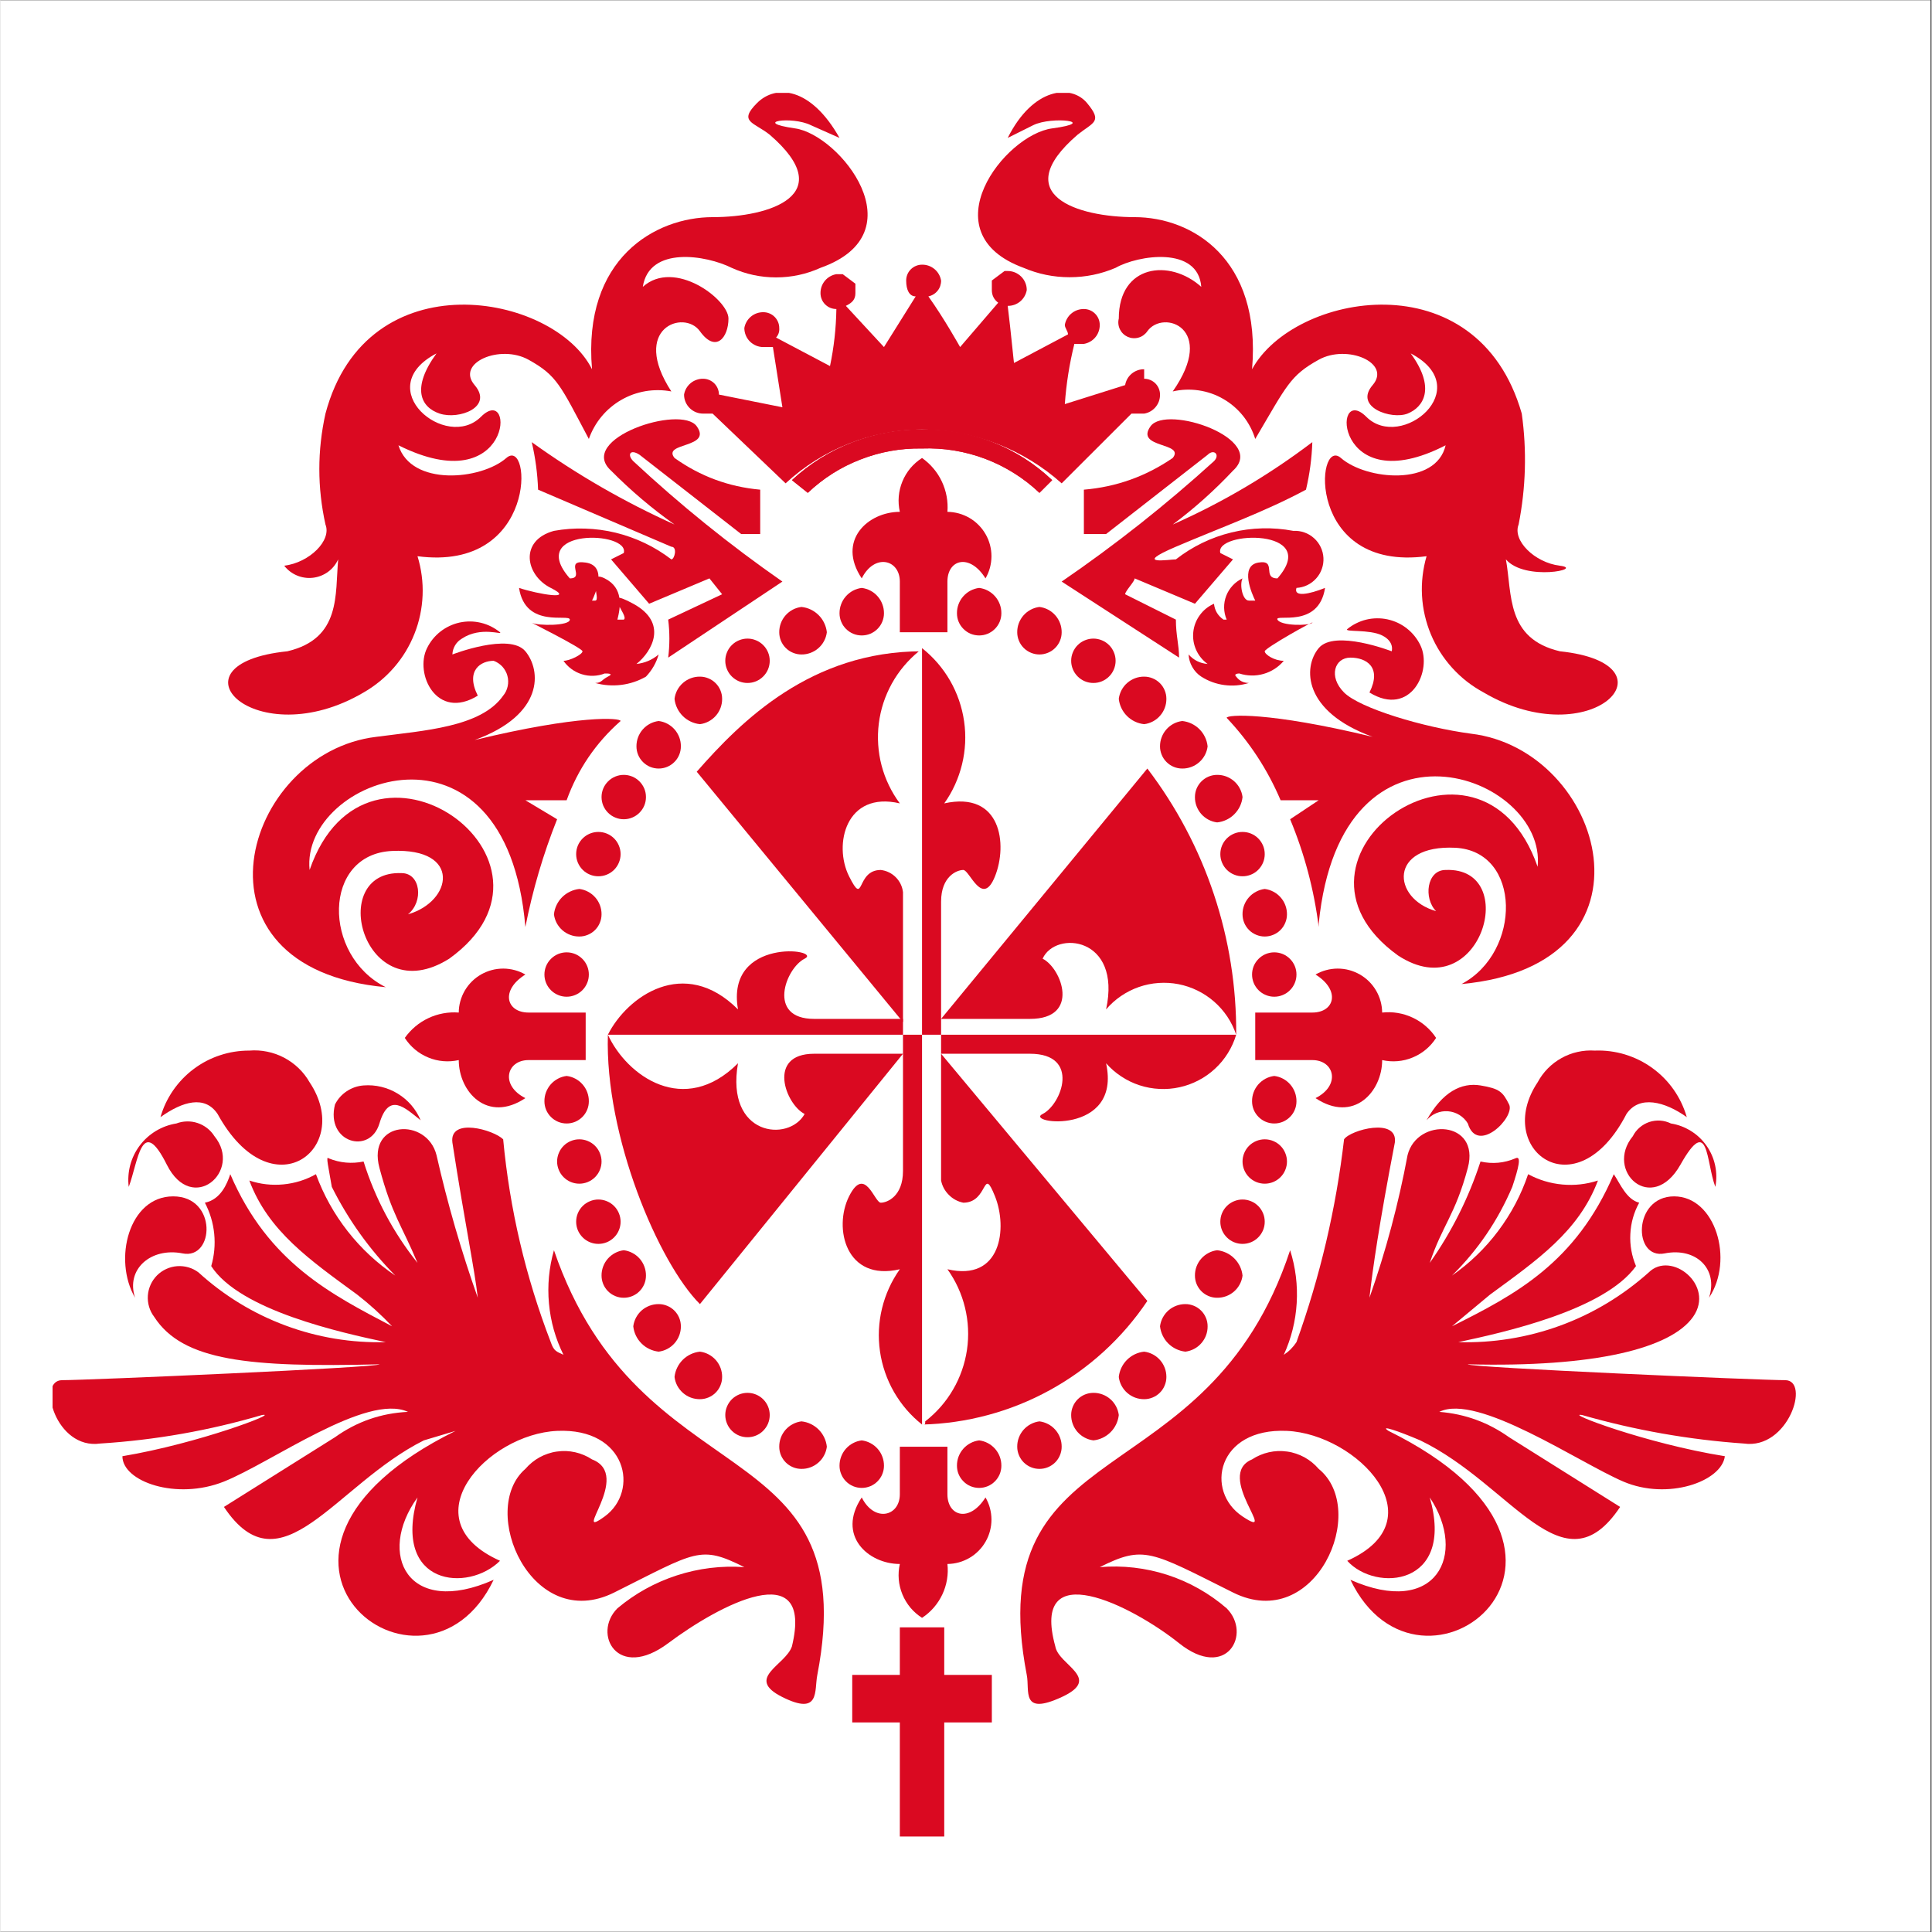 <svg xmlns="http://www.w3.org/2000/svg" xmlns:xlink="http://www.w3.org/1999/xlink" width="300" zoomAndPan="magnify" viewBox="0 0 224.88 225" height="300" preserveAspectRatio="xMidYMid meet" version="1.0"><rect x="0" y="0" width="224.88" height="225" fill="#333333" stroke="none"/><defs><clipPath id="7a2ba593ab"><path d="M 0 0.059 L 224.762 0.059 L 224.762 224.938 L 0 224.938 Z M 0 0.059 " clip-rule="nonzero"/></clipPath><clipPath id="c0ad4728dc"><path d="M 99 189 L 116 189 L 116 213.957 L 99 213.957 Z M 99 189 " clip-rule="nonzero"/></clipPath><clipPath id="4dde8558be"><path d="M 26 10.816 L 101 10.816 L 101 84 L 26 84 Z M 26 10.816 " clip-rule="nonzero"/></clipPath><clipPath id="57bf0b8466"><path d="M 6.062 131 L 96 131 L 96 199 L 6.062 199 Z M 6.062 131 " clip-rule="nonzero"/></clipPath><clipPath id="67bab6ba3f"><path d="M 113 10.816 L 189 10.816 L 189 84 L 113 84 Z M 113 10.816 " clip-rule="nonzero"/></clipPath></defs><g clip-path="url(#7a2ba593ab)"><path fill="#ffffff" d="M 0 0.059 L 224.879 0.059 L 224.879 232.438 L 0 232.438 Z M 0 0.059 " fill-opacity="1" fill-rule="nonzero"/><path fill="#ffffff" d="M 0 0.059 L 224.879 0.059 L 224.879 224.941 L 0 224.941 Z M 0 0.059 " fill-opacity="1" fill-rule="nonzero"/><path fill="#ffffff" d="M 0 0.059 L 224.879 0.059 L 224.879 224.941 L 0 224.941 Z M 0 0.059 " fill-opacity="1" fill-rule="nonzero"/></g><path fill="#da0921" d="M 133.188 43.004 C 132.926 43 132.668 43.039 132.418 43.129 C 132.168 43.219 131.941 43.348 131.738 43.516 C 131.535 43.684 131.367 43.883 131.234 44.113 C 131.105 44.344 131.016 44.586 130.973 44.848 L 123.949 47.062 C 124.117 44.691 124.488 42.355 125.059 40.051 L 126.168 40.051 C 126.43 40.004 126.672 39.918 126.902 39.785 C 127.133 39.656 127.332 39.488 127.5 39.285 C 127.672 39.082 127.801 38.855 127.887 38.605 C 127.977 38.355 128.02 38.102 128.016 37.836 C 128.016 37.59 127.969 37.355 127.875 37.129 C 127.781 36.902 127.648 36.703 127.473 36.531 C 127.301 36.359 127.102 36.223 126.875 36.129 C 126.648 36.035 126.414 35.988 126.168 35.988 C 125.902 35.988 125.645 36.027 125.395 36.117 C 125.148 36.207 124.922 36.332 124.719 36.504 C 124.512 36.672 124.348 36.871 124.215 37.102 C 124.082 37.328 123.996 37.574 123.949 37.836 C 123.949 38.203 124.32 38.574 124.32 38.941 L 118.039 42.266 C 118.039 42.633 117.668 38.574 117.297 35.621 C 117.562 35.625 117.82 35.582 118.07 35.496 C 118.32 35.406 118.547 35.277 118.75 35.109 C 118.953 34.938 119.121 34.738 119.25 34.512 C 119.383 34.281 119.473 34.035 119.516 33.777 C 119.516 33.48 119.461 33.199 119.348 32.93 C 119.234 32.656 119.074 32.418 118.867 32.211 C 118.656 32.004 118.418 31.844 118.148 31.73 C 117.875 31.617 117.594 31.562 117.297 31.562 L 116.93 31.562 L 115.449 32.668 L 115.449 33.777 C 115.449 34.391 115.695 34.883 116.191 35.254 L 111.754 40.418 C 111.754 40.418 109.906 37.098 108.059 34.516 C 108.27 34.473 108.469 34.395 108.652 34.281 C 108.84 34.168 108.996 34.027 109.133 33.859 C 109.27 33.691 109.371 33.504 109.441 33.301 C 109.508 33.094 109.543 32.883 109.539 32.668 C 109.492 32.406 109.406 32.164 109.273 31.934 C 109.141 31.703 108.973 31.504 108.77 31.336 C 108.566 31.168 108.34 31.039 108.09 30.949 C 107.844 30.863 107.586 30.82 107.32 30.824 C 107.074 30.824 106.84 30.871 106.613 30.965 C 106.387 31.059 106.188 31.191 106.016 31.363 C 105.84 31.535 105.707 31.734 105.613 31.961 C 105.52 32.188 105.473 32.422 105.473 32.668 C 105.473 33.777 105.844 34.516 106.582 34.516 L 102.887 40.418 L 98.449 35.621 C 99.191 35.254 99.559 34.883 99.559 34.145 L 99.559 33.039 L 98.082 31.93 L 97.344 31.93 C 97.082 31.973 96.836 32.062 96.605 32.195 C 96.379 32.324 96.18 32.492 96.008 32.695 C 95.84 32.898 95.711 33.125 95.621 33.375 C 95.535 33.625 95.492 33.879 95.496 34.145 C 95.496 34.391 95.543 34.625 95.637 34.852 C 95.73 35.078 95.863 35.277 96.035 35.449 C 96.211 35.621 96.41 35.758 96.637 35.852 C 96.863 35.941 97.098 35.988 97.344 35.988 C 97.309 38.227 97.062 40.441 96.602 42.633 L 90.32 39.312 C 90.602 38.996 90.727 38.625 90.691 38.203 C 90.691 37.961 90.645 37.723 90.551 37.5 C 90.457 37.273 90.324 37.074 90.148 36.898 C 89.977 36.727 89.777 36.594 89.551 36.5 C 89.324 36.406 89.086 36.359 88.844 36.359 C 88.578 36.355 88.32 36.398 88.07 36.484 C 87.82 36.574 87.594 36.703 87.391 36.871 C 87.188 37.043 87.02 37.242 86.891 37.469 C 86.758 37.699 86.668 37.945 86.625 38.203 C 86.625 38.5 86.684 38.781 86.793 39.051 C 86.906 39.324 87.066 39.562 87.273 39.77 C 87.484 39.977 87.723 40.137 87.996 40.25 C 88.266 40.363 88.547 40.418 88.844 40.418 L 89.953 40.418 L 91.059 47.43 L 83.668 45.953 C 83.668 45.711 83.621 45.477 83.527 45.25 C 83.434 45.023 83.301 44.824 83.129 44.648 C 82.953 44.477 82.754 44.344 82.527 44.25 C 82.301 44.156 82.066 44.109 81.82 44.109 C 81.555 44.105 81.301 44.148 81.051 44.238 C 80.801 44.324 80.574 44.453 80.371 44.621 C 80.168 44.793 80 44.992 79.867 45.219 C 79.734 45.449 79.648 45.695 79.605 45.953 C 79.605 46.25 79.66 46.531 79.773 46.801 C 79.887 47.074 80.047 47.312 80.254 47.52 C 80.461 47.727 80.699 47.887 80.973 48 C 81.246 48.113 81.527 48.168 81.82 48.168 L 82.93 48.168 L 91.43 56.289 C 93.594 54.289 96.047 52.75 98.789 51.668 C 101.527 50.586 104.371 50.035 107.32 50.016 C 110.32 50.043 113.223 50.594 116.023 51.676 C 118.82 52.754 121.34 54.293 123.582 56.289 L 131.711 48.168 L 133.188 48.168 C 133.449 48.125 133.695 48.039 133.926 47.906 C 134.152 47.773 134.352 47.605 134.523 47.402 C 134.691 47.199 134.82 46.973 134.91 46.727 C 134.996 46.477 135.039 46.219 135.035 45.953 C 135.035 45.711 134.988 45.477 134.895 45.25 C 134.801 45.023 134.668 44.824 134.496 44.648 C 134.32 44.477 134.121 44.344 133.895 44.25 C 133.668 44.156 133.434 44.109 133.188 44.109 " fill-opacity="1" fill-rule="nonzero"/><g clip-path="url(#c0ad4728dc)"><path fill="#da0921" d="M 104.734 189.52 L 109.906 189.52 L 109.906 195.059 L 115.449 195.059 L 115.449 200.594 L 109.906 200.594 L 109.906 213.879 L 104.734 213.879 L 104.734 200.594 L 99.191 200.594 L 99.191 195.059 L 104.734 195.059 Z M 104.734 189.52 " fill-opacity="1" fill-rule="nonzero"/></g><g clip-path="url(#4dde8558be)"><path fill="#da0921" d="M 74.801 33.406 C 75.539 28.609 82.191 29.715 85.148 31.191 C 86.793 31.934 88.516 32.305 90.32 32.305 C 92.125 32.305 93.852 31.934 95.496 31.191 C 106.949 27.133 97.711 15.691 92.539 14.953 C 87.363 14.215 92.168 13.477 94.387 14.586 L 97.711 16.062 C 94.387 10.156 90.32 9.785 88.105 12 C 85.887 14.215 87.734 14.215 89.582 15.691 C 97.711 22.703 89.582 25.289 82.93 25.289 C 76.277 25.289 67.777 30.086 68.887 43.004 C 64.453 34.145 42.648 30.086 37.844 48.168 C 36.891 52.477 36.891 56.781 37.844 61.086 C 38.582 62.934 35.996 65.516 33.039 65.883 C 33.234 66.137 33.461 66.355 33.711 66.551 C 33.965 66.742 34.238 66.902 34.531 67.023 C 34.824 67.148 35.129 67.23 35.445 67.273 C 35.758 67.32 36.074 67.32 36.391 67.285 C 36.707 67.246 37.012 67.172 37.309 67.055 C 37.605 66.938 37.883 66.789 38.137 66.602 C 38.395 66.414 38.625 66.195 38.824 65.949 C 39.023 65.703 39.191 65.434 39.324 65.145 C 38.953 69.207 39.691 74.371 33.41 75.848 C 18.996 77.324 29.715 88.027 42.281 80.648 C 42.949 80.266 43.582 79.828 44.176 79.34 C 44.773 78.852 45.32 78.316 45.828 77.734 C 46.332 77.152 46.785 76.531 47.184 75.875 C 47.582 75.215 47.926 74.527 48.207 73.812 C 48.492 73.098 48.715 72.363 48.871 71.609 C 49.031 70.855 49.125 70.094 49.156 69.324 C 49.188 68.555 49.152 67.789 49.051 67.027 C 48.953 66.262 48.789 65.512 48.562 64.777 C 62.605 66.621 61.867 50.754 58.91 53.336 C 55.953 55.918 47.824 56.656 46.344 51.859 C 59.648 58.504 60.02 44.48 55.953 48.539 C 51.887 52.598 43.02 45.215 50.777 41.156 C 47.824 45.215 48.93 47.43 51.148 48.168 C 53.367 48.906 57.43 47.43 55.215 44.848 C 52.996 42.266 58.172 40.051 61.496 41.895 C 64.82 43.742 65.191 44.848 68.516 51.121 C 68.684 50.645 68.891 50.188 69.141 49.75 C 69.387 49.309 69.672 48.898 69.996 48.508 C 70.316 48.121 70.672 47.762 71.059 47.438 C 71.445 47.113 71.855 46.824 72.293 46.574 C 72.73 46.32 73.188 46.109 73.66 45.938 C 74.137 45.77 74.621 45.641 75.121 45.555 C 75.617 45.473 76.121 45.434 76.625 45.438 C 77.129 45.441 77.629 45.492 78.125 45.586 C 73.32 38.203 79.605 35.988 81.453 38.574 C 83.301 41.156 84.777 39.312 84.777 37.098 C 84.777 34.883 78.496 30.086 74.801 33.406 " fill-opacity="1" fill-rule="nonzero"/></g><path fill="#da0921" d="M 77.758 76.586 L 91.059 67.73 C 84.938 63.469 79.148 58.793 73.691 53.707 C 72.953 52.969 73.32 52.23 74.43 52.969 L 86.258 62.195 L 88.473 62.195 L 88.473 57.027 C 84.812 56.699 81.488 55.469 78.496 53.336 C 77.016 51.492 82.93 52.23 81.082 49.645 C 79.234 47.062 67.039 51.121 71.105 54.812 C 73.387 57.117 75.848 59.211 78.496 61.086 C 72.629 58.445 67.086 55.246 61.867 51.492 C 62.293 53.312 62.539 55.156 62.605 57.027 L 78.125 63.672 C 78.863 63.672 78.496 65.145 78.125 65.145 C 77.164 64.41 76.141 63.777 75.047 63.254 C 73.953 62.73 72.82 62.328 71.641 62.039 C 70.465 61.754 69.27 61.594 68.059 61.559 C 66.848 61.52 65.645 61.609 64.453 61.824 C 60.387 62.934 61.125 66.992 64.082 68.469 C 67.039 69.945 62.605 69.207 60.387 68.469 C 61.125 73.266 66.301 71.422 66.301 72.16 C 66.301 72.898 62.605 72.898 61.867 72.527 C 61.125 72.16 67.777 75.48 67.777 75.848 C 67.777 76.219 66.301 76.957 65.562 76.957 C 65.82 77.332 66.133 77.652 66.504 77.922 C 66.871 78.191 67.273 78.391 67.707 78.523 C 68.145 78.66 68.59 78.719 69.043 78.703 C 69.5 78.688 69.941 78.598 70.363 78.434 C 70.734 78.434 71.473 78.434 70.734 78.801 C 69.996 79.172 69.996 79.539 69.258 79.539 C 70.254 79.816 71.262 79.887 72.285 79.762 C 73.312 79.633 74.273 79.312 75.168 78.801 C 75.871 78.059 76.367 77.199 76.648 76.219 C 75.898 76.852 75.035 77.219 74.062 77.324 C 75.91 75.848 77.758 72.527 73.691 70.312 C 69.625 68.098 73.32 71.789 72.582 72.16 L 71.844 72.16 C 72.215 70.684 72.582 68.469 70.363 67.359 C 68.148 66.254 69.996 69.945 69.258 69.945 L 68.887 69.945 C 69.258 69.207 70.734 65.883 68.148 65.516 C 65.562 65.145 68.148 67.359 66.301 67.359 C 61.125 61.457 73.32 61.824 72.582 64.406 L 71.105 65.145 L 75.539 70.312 L 82.559 67.359 L 84.039 69.207 L 77.758 72.16 C 77.941 73.633 77.941 75.109 77.758 76.586 " fill-opacity="1" fill-rule="nonzero"/><path fill="#da0921" d="M 61.125 107.957 C 61.969 103.66 63.199 99.477 64.82 95.41 L 61.125 93.195 L 65.93 93.195 C 67.238 89.586 69.332 86.508 72.215 83.969 C 72.215 83.598 67.41 83.23 55.215 86.184 C 63.344 83.23 62.973 78.062 61.125 75.848 C 59.277 73.633 52.625 76.219 52.625 76.219 C 52.641 75.836 52.746 75.48 52.941 75.152 C 53.141 74.824 53.402 74.562 53.734 74.371 C 55.953 72.898 58.539 74.004 58.172 73.633 C 57.848 73.371 57.496 73.145 57.125 72.957 C 56.75 72.77 56.359 72.629 55.953 72.531 C 55.543 72.434 55.133 72.379 54.715 72.375 C 54.297 72.371 53.883 72.414 53.473 72.5 C 53.062 72.59 52.672 72.723 52.293 72.902 C 51.914 73.078 51.559 73.297 51.23 73.555 C 50.898 73.812 50.605 74.105 50.34 74.43 C 50.078 74.754 49.855 75.105 49.672 75.48 C 48.191 78.434 50.777 83.969 55.582 81.016 C 54.105 78.062 55.953 76.957 57.43 76.957 C 57.625 77.027 57.809 77.121 57.977 77.234 C 58.148 77.352 58.305 77.484 58.445 77.633 C 58.582 77.785 58.703 77.953 58.801 78.133 C 58.902 78.312 58.98 78.504 59.031 78.699 C 59.086 78.898 59.117 79.102 59.121 79.309 C 59.129 79.512 59.109 79.715 59.066 79.918 C 59.023 80.121 58.957 80.312 58.871 80.5 C 58.781 80.684 58.672 80.855 58.539 81.016 C 55.953 84.707 49.301 85.074 43.758 85.812 C 28.238 87.66 20.844 112.754 44.867 114.969 C 37.477 111.277 37.477 99.469 45.605 99.102 C 53.734 98.73 52.625 105.004 47.453 106.48 C 49.301 105.004 48.93 101.684 46.715 101.684 C 37.844 101.316 42.281 117.922 52.258 111.648 C 68.148 100.207 42.648 82.125 35.996 101.316 C 34.887 90.613 58.91 81.754 61.125 107.957 " fill-opacity="1" fill-rule="nonzero"/><path fill="#da0921" d="M 15.672 151.137 C 13.086 146.711 14.934 139.328 20.105 139.328 C 25.281 139.328 24.91 146.711 21.215 145.973 C 17.52 145.234 14.562 147.816 15.672 151.137 " fill-opacity="1" fill-rule="nonzero"/><path fill="#da0921" d="M 18.629 130.102 C 18.789 129.543 18.992 129.004 19.238 128.48 C 19.488 127.957 19.777 127.457 20.105 126.98 C 20.434 126.504 20.801 126.059 21.199 125.641 C 21.602 125.223 22.035 124.84 22.5 124.492 C 22.965 124.145 23.453 123.836 23.965 123.566 C 24.48 123.301 25.012 123.074 25.562 122.895 C 26.113 122.711 26.676 122.574 27.246 122.484 C 27.82 122.395 28.395 122.348 28.977 122.352 C 29.676 122.293 30.371 122.336 31.059 122.477 C 31.746 122.617 32.402 122.848 33.023 123.176 C 33.645 123.504 34.211 123.91 34.715 124.398 C 35.223 124.883 35.648 125.434 35.996 126.043 C 41.172 133.793 31.562 141.172 25.281 129.734 C 23.801 127.52 21.215 128.258 18.629 130.102 " fill-opacity="1" fill-rule="nonzero"/><path fill="#da0921" d="M 14.934 138.223 C 14.879 137.797 14.867 137.375 14.898 136.949 C 14.926 136.523 14.996 136.105 15.105 135.691 C 15.215 135.281 15.363 134.883 15.547 134.5 C 15.734 134.117 15.957 133.754 16.211 133.414 C 16.469 133.07 16.754 132.758 17.07 132.473 C 17.387 132.188 17.727 131.934 18.094 131.711 C 18.457 131.492 18.844 131.309 19.242 131.16 C 19.645 131.016 20.055 130.906 20.477 130.84 C 20.875 130.688 21.285 130.609 21.711 130.602 C 22.137 130.59 22.551 130.652 22.957 130.789 C 23.359 130.922 23.73 131.121 24.066 131.383 C 24.402 131.645 24.684 131.957 24.91 132.316 C 28.238 136.375 22.324 141.543 19.367 135.637 C 16.41 129.734 16.043 135.27 14.934 138.223 " fill-opacity="1" fill-rule="nonzero"/><path fill="#da0921" d="M 48.93 130.469 C 48.66 129.824 48.297 129.238 47.844 128.707 C 47.387 128.176 46.859 127.73 46.262 127.367 C 45.668 127 45.027 126.738 44.348 126.574 C 43.668 126.41 42.977 126.355 42.281 126.41 C 41.57 126.465 40.918 126.688 40.324 127.082 C 39.73 127.477 39.273 127.992 38.953 128.625 C 37.844 133.055 43.02 134.531 44.129 130.84 C 45.234 127.148 47.082 128.996 48.93 130.469 " fill-opacity="1" fill-rule="nonzero"/><g clip-path="url(#57bf0b8466)"><path fill="#da0921" d="M 95.125 195.059 C 100.668 166.27 74.43 174.758 64.453 145.602 C 63.875 147.629 63.68 149.695 63.871 151.793 C 64.062 153.895 64.625 155.891 65.562 157.781 C 64.82 157.414 64.453 157.414 64.082 156.305 C 61.148 148.688 59.301 140.812 58.539 132.684 C 57.43 131.578 52.258 130.102 52.625 133.055 C 54.105 142.648 55.215 147.816 55.582 151.137 C 53.656 145.695 52.055 140.16 50.777 134.531 C 49.672 130.102 42.648 130.469 44.129 136.008 C 45.605 141.543 46.715 142.648 48.562 147.078 C 45.734 143.531 43.641 139.594 42.281 135.27 C 40.887 135.555 39.531 135.434 38.215 134.898 C 37.844 134.531 38.215 136.008 38.582 138.223 C 40.5 142.055 42.965 145.5 45.977 148.555 C 43.852 147.121 42 145.395 40.422 143.379 C 38.844 141.359 37.617 139.148 36.734 136.746 C 35.555 137.41 34.285 137.805 32.934 137.934 C 31.582 138.062 30.262 137.914 28.977 137.484 C 31.191 143.387 35.996 146.711 41.539 150.77 C 42.988 151.898 44.344 153.129 45.605 154.461 C 38.582 150.77 31.191 147.078 26.758 136.746 C 26.391 137.852 25.648 139.695 23.801 140.066 C 24.395 141.203 24.758 142.41 24.887 143.688 C 25.012 144.961 24.898 146.215 24.539 147.449 C 27.867 152.613 39.691 155.199 44.867 156.305 C 42.875 156.359 40.895 156.223 38.926 155.898 C 36.961 155.57 35.043 155.059 33.176 154.363 C 31.305 153.668 29.52 152.801 27.82 151.762 C 26.121 150.723 24.535 149.531 23.062 148.188 C 22.707 147.918 22.316 147.723 21.891 147.598 C 21.461 147.473 21.027 147.426 20.582 147.457 C 20.141 147.488 19.715 147.598 19.312 147.781 C 18.906 147.965 18.547 148.215 18.23 148.527 C 17.918 148.844 17.668 149.203 17.484 149.605 C 17.301 150.012 17.191 150.434 17.16 150.875 C 17.129 151.32 17.176 151.754 17.301 152.18 C 17.426 152.605 17.621 152.996 17.891 153.352 C 21.215 158.52 28.977 159.258 44.129 158.887 C 44.129 159.258 10.129 160.734 7.172 160.734 C 4.215 160.734 6.434 168.852 11.605 168.113 C 18.012 167.711 24.297 166.602 30.453 164.793 C 32.672 164.426 23.062 168.113 14.195 169.59 C 14.195 172.543 20.477 174.758 26.02 172.543 C 31.562 170.328 42.648 162.211 47.453 164.426 C 44.328 164.574 41.496 165.559 38.953 167.379 L 26.02 175.496 C 32.672 185.461 38.953 172.914 49.301 167.746 L 52.996 166.641 C 23.801 181.031 49.301 200.961 57.43 183.984 C 47.453 188.414 43.758 181.031 48.562 174.391 C 45.605 184.723 54.473 185.461 58.172 181.77 C 47.453 176.973 56.691 167.008 64.82 166.641 C 72.953 166.27 74.43 173.652 70.363 176.605 C 66.301 179.555 73.691 171.805 68.887 169.961 C 68.59 169.762 68.273 169.594 67.945 169.457 C 67.613 169.316 67.273 169.207 66.926 169.129 C 66.578 169.051 66.223 169.004 65.863 168.988 C 65.508 168.977 65.152 168.996 64.797 169.047 C 64.441 169.094 64.094 169.176 63.754 169.293 C 63.418 169.406 63.09 169.547 62.777 169.719 C 62.461 169.895 62.168 170.094 61.891 170.32 C 61.613 170.547 61.359 170.797 61.125 171.066 C 55.582 175.867 61.867 190.258 71.473 185.461 C 81.082 180.664 81.453 179.926 86.625 182.508 C 83.941 182.32 81.324 182.641 78.766 183.469 C 76.211 184.301 73.902 185.578 71.844 187.305 C 68.887 190.258 71.844 195.797 77.758 191.367 C 83.668 186.938 94.754 181.031 92.168 191.734 C 91.43 193.949 86.625 195.426 91.059 197.641 C 95.496 199.855 94.754 196.902 95.125 195.059 " fill-opacity="1" fill-rule="nonzero"/></g><path fill="#da0921" d="M 100.297 68.469 C 100.656 68.512 100.996 68.621 101.316 68.789 C 101.637 68.961 101.914 69.18 102.152 69.453 C 102.395 69.727 102.574 70.031 102.699 70.371 C 102.828 70.707 102.887 71.059 102.887 71.422 C 102.887 71.762 102.82 72.094 102.688 72.41 C 102.559 72.727 102.371 73.004 102.129 73.246 C 101.887 73.488 101.605 73.676 101.289 73.809 C 100.973 73.938 100.641 74.004 100.301 74.004 C 99.957 74.004 99.625 73.938 99.309 73.809 C 98.992 73.676 98.711 73.488 98.469 73.246 C 98.227 73.004 98.039 72.727 97.91 72.41 C 97.777 72.094 97.711 71.762 97.711 71.422 C 97.711 71.059 97.77 70.707 97.898 70.371 C 98.023 70.031 98.203 69.727 98.445 69.453 C 98.684 69.18 98.961 68.961 99.281 68.789 C 99.602 68.621 99.941 68.512 100.301 68.469 " fill-opacity="1" fill-rule="nonzero"/><path fill="#da0921" d="M 93.277 70.684 C 93.656 70.723 94.016 70.824 94.359 70.988 C 94.703 71.152 95.008 71.367 95.277 71.637 C 95.547 71.906 95.766 72.211 95.926 72.555 C 96.09 72.898 96.195 73.258 96.234 73.633 C 96.188 73.992 96.082 74.332 95.91 74.652 C 95.742 74.973 95.52 75.25 95.246 75.488 C 94.977 75.727 94.668 75.906 94.328 76.035 C 93.988 76.16 93.641 76.223 93.277 76.219 C 92.934 76.219 92.605 76.152 92.289 76.02 C 91.969 75.891 91.691 75.703 91.449 75.461 C 91.207 75.219 91.02 74.941 90.887 74.625 C 90.758 74.309 90.691 73.977 90.691 73.633 C 90.688 73.273 90.75 72.922 90.875 72.582 C 91 72.246 91.184 71.938 91.422 71.668 C 91.66 71.395 91.938 71.176 92.258 71.004 C 92.578 70.836 92.918 70.727 93.277 70.684 " fill-opacity="1" fill-rule="nonzero"/><path fill="#da0921" d="M 86.996 74.371 C 87.34 74.371 87.668 74.438 87.984 74.57 C 88.301 74.699 88.582 74.887 88.824 75.129 C 89.066 75.371 89.254 75.652 89.387 75.969 C 89.516 76.285 89.582 76.613 89.582 76.957 C 89.582 77.297 89.516 77.629 89.387 77.945 C 89.254 78.262 89.066 78.539 88.824 78.781 C 88.582 79.023 88.301 79.211 87.984 79.344 C 87.668 79.473 87.34 79.539 86.996 79.539 C 86.652 79.539 86.32 79.473 86.004 79.344 C 85.688 79.211 85.41 79.023 85.164 78.781 C 84.922 78.539 84.734 78.262 84.605 77.945 C 84.473 77.629 84.406 77.297 84.406 76.957 C 84.406 76.613 84.473 76.285 84.605 75.969 C 84.734 75.652 84.922 75.371 85.164 75.129 C 85.41 74.887 85.688 74.699 86.004 74.57 C 86.32 74.438 86.652 74.371 86.996 74.371 " fill-opacity="1" fill-rule="nonzero"/><path fill="#da0921" d="M 81.453 78.801 C 81.793 78.801 82.125 78.867 82.441 79 C 82.758 79.129 83.039 79.316 83.281 79.559 C 83.523 79.801 83.711 80.078 83.84 80.395 C 83.973 80.711 84.039 81.043 84.039 81.387 C 84.043 81.746 83.98 82.098 83.855 82.438 C 83.727 82.773 83.547 83.082 83.309 83.352 C 83.07 83.625 82.789 83.844 82.469 84.016 C 82.148 84.184 81.812 84.293 81.453 84.336 C 81.074 84.297 80.711 84.195 80.371 84.031 C 80.027 83.867 79.719 83.652 79.449 83.383 C 79.184 83.113 78.965 82.809 78.801 82.465 C 78.637 82.125 78.535 81.762 78.496 81.387 C 78.539 81.027 78.648 80.688 78.816 80.367 C 78.988 80.047 79.211 79.77 79.48 79.531 C 79.754 79.293 80.059 79.113 80.398 78.984 C 80.738 78.859 81.09 78.797 81.453 78.801 " fill-opacity="1" fill-rule="nonzero"/><path fill="#da0921" d="M 76.648 83.969 C 77.008 84.012 77.348 84.121 77.664 84.289 C 77.984 84.461 78.266 84.68 78.504 84.953 C 78.742 85.227 78.922 85.531 79.051 85.871 C 79.176 86.211 79.238 86.559 79.234 86.922 C 79.234 87.262 79.168 87.594 79.039 87.91 C 78.906 88.227 78.719 88.504 78.477 88.746 C 78.234 88.988 77.953 89.176 77.637 89.309 C 77.32 89.438 76.992 89.504 76.648 89.504 C 76.305 89.504 75.973 89.438 75.656 89.309 C 75.34 89.176 75.062 88.988 74.82 88.746 C 74.574 88.504 74.391 88.227 74.258 87.91 C 74.125 87.594 74.062 87.262 74.062 86.922 C 74.059 86.559 74.121 86.211 74.246 85.871 C 74.371 85.531 74.555 85.227 74.793 84.953 C 75.031 84.68 75.309 84.461 75.629 84.289 C 75.949 84.121 76.289 84.012 76.648 83.969 " fill-opacity="1" fill-rule="nonzero"/><path fill="#da0921" d="M 72.582 90.242 C 72.926 90.242 73.254 90.309 73.574 90.438 C 73.891 90.57 74.168 90.758 74.41 91 C 74.652 91.242 74.84 91.52 74.973 91.836 C 75.105 92.152 75.168 92.484 75.168 92.824 C 75.168 93.168 75.105 93.5 74.973 93.816 C 74.84 94.133 74.652 94.41 74.41 94.652 C 74.168 94.895 73.891 95.082 73.574 95.211 C 73.254 95.344 72.926 95.41 72.582 95.41 C 72.238 95.41 71.91 95.344 71.594 95.211 C 71.277 95.082 70.996 94.895 70.754 94.652 C 70.512 94.41 70.324 94.133 70.191 93.816 C 70.062 93.5 69.996 93.168 69.996 92.824 C 69.996 92.484 70.062 92.152 70.191 91.836 C 70.324 91.52 70.512 91.242 70.754 91 C 70.996 90.758 71.277 90.57 71.594 90.438 C 71.91 90.309 72.238 90.242 72.582 90.242 " fill-opacity="1" fill-rule="nonzero"/><path fill="#da0921" d="M 69.625 96.887 C 69.969 96.887 70.301 96.953 70.617 97.082 C 70.934 97.215 71.211 97.398 71.457 97.641 C 71.699 97.883 71.887 98.164 72.016 98.48 C 72.148 98.797 72.215 99.125 72.215 99.469 C 72.215 99.812 72.148 100.141 72.016 100.457 C 71.887 100.773 71.699 101.055 71.457 101.297 C 71.211 101.539 70.934 101.727 70.617 101.855 C 70.301 101.988 69.969 102.051 69.625 102.051 C 69.281 102.051 68.953 101.988 68.637 101.855 C 68.32 101.727 68.039 101.539 67.797 101.297 C 67.555 101.055 67.367 100.773 67.234 100.457 C 67.105 100.141 67.039 99.812 67.039 99.469 C 67.039 99.125 67.105 98.797 67.234 98.48 C 67.367 98.164 67.555 97.883 67.797 97.641 C 68.039 97.398 68.32 97.215 68.637 97.082 C 68.953 96.953 69.281 96.887 69.625 96.887 " fill-opacity="1" fill-rule="nonzero"/><path fill="#da0921" d="M 67.41 103.527 C 67.77 103.574 68.109 103.68 68.426 103.852 C 68.746 104.02 69.027 104.242 69.266 104.516 C 69.504 104.785 69.684 105.09 69.812 105.43 C 69.938 105.77 70 106.121 69.996 106.48 C 69.996 106.824 69.93 107.152 69.797 107.469 C 69.668 107.785 69.48 108.066 69.238 108.309 C 68.996 108.551 68.715 108.738 68.398 108.867 C 68.082 109 67.75 109.066 67.41 109.066 C 67.047 109.066 66.695 109.008 66.355 108.879 C 66.016 108.754 65.711 108.574 65.438 108.336 C 65.168 108.098 64.945 107.816 64.773 107.5 C 64.605 107.18 64.496 106.84 64.453 106.48 C 64.492 106.105 64.594 105.742 64.758 105.402 C 64.922 105.059 65.141 104.75 65.406 104.484 C 65.676 104.215 65.984 104 66.328 103.836 C 66.668 103.672 67.031 103.57 67.41 103.527 " fill-opacity="1" fill-rule="nonzero"/><path fill="#da0921" d="M 65.93 110.91 C 66.273 110.91 66.605 110.977 66.922 111.105 C 67.238 111.238 67.516 111.426 67.762 111.668 C 68.004 111.91 68.188 112.188 68.32 112.504 C 68.453 112.82 68.516 113.152 68.516 113.492 C 68.516 113.836 68.453 114.164 68.32 114.48 C 68.188 114.797 68.004 115.078 67.762 115.32 C 67.516 115.562 67.238 115.75 66.922 115.879 C 66.605 116.012 66.273 116.078 65.93 116.078 C 65.586 116.078 65.258 116.012 64.941 115.879 C 64.625 115.75 64.344 115.562 64.102 115.32 C 63.859 115.078 63.672 114.797 63.539 114.48 C 63.41 114.164 63.344 113.836 63.344 113.492 C 63.344 113.152 63.41 112.82 63.539 112.504 C 63.672 112.188 63.859 111.91 64.102 111.668 C 64.344 111.426 64.625 111.238 64.941 111.105 C 65.258 110.977 65.586 110.91 65.93 110.91 " fill-opacity="1" fill-rule="nonzero"/><path fill="#da0921" d="M 100.297 167.746 C 100.656 167.793 100.996 167.898 101.316 168.07 C 101.637 168.238 101.914 168.461 102.152 168.73 C 102.395 169.004 102.574 169.309 102.699 169.648 C 102.828 169.988 102.887 170.336 102.887 170.699 C 102.887 171.043 102.82 171.371 102.688 171.688 C 102.559 172.004 102.371 172.281 102.129 172.523 C 101.887 172.77 101.605 172.953 101.289 173.086 C 100.973 173.215 100.641 173.281 100.301 173.281 C 99.957 173.281 99.625 173.215 99.309 173.086 C 98.992 172.953 98.711 172.77 98.469 172.523 C 98.227 172.281 98.039 172.004 97.91 171.688 C 97.777 171.371 97.711 171.043 97.711 170.699 C 97.711 170.336 97.77 169.988 97.898 169.648 C 98.023 169.309 98.203 169.004 98.445 168.73 C 98.684 168.461 98.961 168.238 99.281 168.07 C 99.602 167.898 99.941 167.793 100.301 167.746 " fill-opacity="1" fill-rule="nonzero"/><path fill="#da0921" d="M 93.277 165.531 C 93.656 165.57 94.016 165.672 94.359 165.836 C 94.703 166 95.008 166.219 95.277 166.484 C 95.547 166.754 95.762 167.059 95.926 167.402 C 96.09 167.746 96.195 168.105 96.234 168.484 C 96.188 168.844 96.082 169.184 95.91 169.5 C 95.742 169.82 95.52 170.098 95.246 170.336 C 94.977 170.574 94.668 170.758 94.328 170.883 C 93.988 171.008 93.641 171.07 93.277 171.066 C 92.934 171.066 92.605 171.004 92.289 170.871 C 91.969 170.738 91.691 170.555 91.449 170.312 C 91.207 170.07 91.02 169.789 90.887 169.473 C 90.758 169.156 90.691 168.828 90.691 168.484 C 90.688 168.121 90.75 167.773 90.875 167.434 C 91 167.094 91.184 166.789 91.422 166.516 C 91.66 166.246 91.938 166.023 92.258 165.855 C 92.578 165.684 92.918 165.578 93.277 165.531 " fill-opacity="1" fill-rule="nonzero"/><path fill="#da0921" d="M 86.996 162.211 C 87.34 162.211 87.668 162.277 87.984 162.406 C 88.301 162.539 88.582 162.723 88.824 162.965 C 89.066 163.211 89.254 163.488 89.387 163.805 C 89.516 164.121 89.582 164.449 89.582 164.793 C 89.582 165.137 89.516 165.465 89.387 165.785 C 89.254 166.102 89.066 166.379 88.824 166.621 C 88.582 166.867 88.305 167.051 87.984 167.184 C 87.668 167.316 87.34 167.379 86.996 167.379 C 86.652 167.379 86.32 167.316 86.004 167.184 C 85.688 167.051 85.406 166.867 85.164 166.621 C 84.922 166.379 84.734 166.102 84.605 165.785 C 84.473 165.465 84.406 165.137 84.406 164.793 C 84.406 164.449 84.473 164.121 84.605 163.805 C 84.738 163.488 84.922 163.211 85.164 162.965 C 85.41 162.723 85.688 162.539 86.004 162.406 C 86.32 162.277 86.652 162.211 86.996 162.211 " fill-opacity="1" fill-rule="nonzero"/><path fill="#da0921" d="M 81.453 157.414 C 81.812 157.457 82.152 157.566 82.469 157.734 C 82.789 157.906 83.07 158.125 83.309 158.398 C 83.547 158.668 83.727 158.977 83.855 159.312 C 83.98 159.652 84.043 160.004 84.039 160.363 C 84.039 160.707 83.973 161.035 83.84 161.352 C 83.711 161.672 83.523 161.949 83.281 162.191 C 83.039 162.434 82.758 162.621 82.441 162.75 C 82.125 162.883 81.793 162.949 81.453 162.949 C 81.09 162.949 80.738 162.891 80.398 162.766 C 80.059 162.637 79.754 162.457 79.48 162.219 C 79.211 161.98 78.988 161.699 78.816 161.383 C 78.648 161.062 78.539 160.723 78.496 160.363 C 78.535 159.988 78.637 159.625 78.801 159.285 C 78.965 158.941 79.184 158.637 79.449 158.367 C 79.719 158.098 80.027 157.883 80.371 157.719 C 80.711 157.555 81.074 157.453 81.453 157.414 " fill-opacity="1" fill-rule="nonzero"/><path fill="#da0921" d="M 76.648 151.875 C 76.992 151.875 77.32 151.941 77.637 152.074 C 77.953 152.203 78.234 152.391 78.477 152.633 C 78.719 152.875 78.906 153.156 79.039 153.473 C 79.168 153.789 79.234 154.117 79.234 154.461 C 79.238 154.82 79.176 155.172 79.051 155.512 C 78.922 155.848 78.742 156.156 78.504 156.426 C 78.266 156.699 77.984 156.922 77.664 157.09 C 77.348 157.258 77.008 157.367 76.648 157.414 C 76.27 157.371 75.91 157.27 75.566 157.105 C 75.223 156.941 74.914 156.727 74.648 156.457 C 74.379 156.188 74.16 155.883 73.996 155.539 C 73.832 155.199 73.73 154.836 73.691 154.461 C 73.738 154.102 73.844 153.762 74.016 153.441 C 74.184 153.125 74.406 152.844 74.676 152.605 C 74.949 152.367 75.258 152.188 75.594 152.062 C 75.934 151.934 76.285 151.875 76.648 151.875 " fill-opacity="1" fill-rule="nonzero"/><path fill="#da0921" d="M 72.582 145.602 C 72.941 145.648 73.281 145.754 73.602 145.926 C 73.922 146.094 74.199 146.316 74.438 146.586 C 74.676 146.859 74.859 147.164 74.984 147.504 C 75.109 147.844 75.172 148.191 75.168 148.555 C 75.168 148.898 75.105 149.227 74.973 149.543 C 74.84 149.859 74.652 150.141 74.41 150.383 C 74.168 150.625 73.891 150.809 73.574 150.941 C 73.254 151.074 72.926 151.137 72.582 151.137 C 72.238 151.137 71.91 151.074 71.594 150.941 C 71.277 150.809 70.996 150.625 70.754 150.383 C 70.512 150.141 70.324 149.859 70.191 149.543 C 70.062 149.227 69.996 148.898 69.996 148.555 C 69.992 148.191 70.055 147.844 70.18 147.504 C 70.305 147.164 70.488 146.859 70.727 146.586 C 70.965 146.316 71.246 146.094 71.562 145.926 C 71.883 145.754 72.223 145.648 72.582 145.602 " fill-opacity="1" fill-rule="nonzero"/><path fill="#da0921" d="M 69.625 139.695 C 69.969 139.695 70.301 139.762 70.617 139.895 C 70.934 140.023 71.211 140.211 71.457 140.453 C 71.699 140.695 71.887 140.977 72.016 141.293 C 72.148 141.609 72.215 141.938 72.215 142.281 C 72.215 142.625 72.148 142.953 72.016 143.27 C 71.887 143.586 71.699 143.863 71.457 144.105 C 71.211 144.352 70.934 144.535 70.617 144.668 C 70.301 144.797 69.969 144.863 69.625 144.863 C 69.281 144.863 68.953 144.797 68.637 144.668 C 68.32 144.535 68.039 144.352 67.797 144.105 C 67.555 143.863 67.367 143.586 67.234 143.27 C 67.105 142.953 67.039 142.625 67.039 142.281 C 67.039 141.938 67.105 141.609 67.234 141.293 C 67.367 140.977 67.555 140.695 67.797 140.453 C 68.039 140.211 68.32 140.023 68.637 139.895 C 68.953 139.762 69.281 139.695 69.625 139.695 " fill-opacity="1" fill-rule="nonzero"/><path fill="#da0921" d="M 67.41 132.684 C 67.75 132.684 68.082 132.75 68.398 132.883 C 68.715 133.012 68.996 133.199 69.238 133.441 C 69.48 133.684 69.668 133.965 69.797 134.281 C 69.93 134.598 69.996 134.926 69.996 135.27 C 69.996 135.609 69.93 135.941 69.797 136.258 C 69.668 136.574 69.48 136.852 69.238 137.094 C 68.996 137.336 68.715 137.523 68.398 137.656 C 68.082 137.785 67.75 137.852 67.41 137.852 C 67.066 137.852 66.734 137.785 66.418 137.656 C 66.102 137.523 65.82 137.336 65.578 137.094 C 65.336 136.852 65.148 136.574 65.02 136.258 C 64.887 135.941 64.82 135.609 64.82 135.27 C 64.82 134.926 64.887 134.598 65.02 134.281 C 65.148 133.965 65.336 133.684 65.578 133.441 C 65.82 133.199 66.102 133.012 66.418 132.883 C 66.734 132.75 67.066 132.684 67.41 132.684 " fill-opacity="1" fill-rule="nonzero"/><path fill="#da0921" d="M 65.93 125.305 C 66.289 125.348 66.629 125.457 66.949 125.625 C 67.27 125.797 67.547 126.016 67.785 126.289 C 68.023 126.562 68.207 126.867 68.332 127.207 C 68.457 127.543 68.52 127.895 68.516 128.258 C 68.516 128.598 68.453 128.93 68.32 129.246 C 68.188 129.562 68.004 129.84 67.762 130.082 C 67.516 130.324 67.238 130.512 66.922 130.645 C 66.605 130.773 66.273 130.84 65.93 130.84 C 65.586 130.84 65.258 130.773 64.941 130.645 C 64.625 130.512 64.344 130.324 64.102 130.082 C 63.859 129.84 63.672 129.562 63.539 129.246 C 63.41 128.93 63.344 128.598 63.344 128.258 C 63.34 127.895 63.402 127.543 63.527 127.207 C 63.656 126.867 63.836 126.562 64.074 126.289 C 64.312 126.016 64.594 125.797 64.914 125.625 C 65.23 125.457 65.57 125.348 65.93 125.305 " fill-opacity="1" fill-rule="nonzero"/><path fill="#da0921" d="M 113.973 68.469 C 113.613 68.512 113.273 68.621 112.953 68.789 C 112.633 68.961 112.355 69.18 112.117 69.453 C 111.879 69.727 111.695 70.031 111.57 70.371 C 111.445 70.707 111.383 71.059 111.387 71.422 C 111.387 71.762 111.449 72.094 111.582 72.41 C 111.715 72.727 111.902 73.004 112.145 73.246 C 112.387 73.488 112.664 73.676 112.98 73.809 C 113.301 73.938 113.629 74.004 113.973 74.004 C 114.316 74.004 114.645 73.938 114.961 73.809 C 115.277 73.676 115.559 73.488 115.801 73.246 C 116.043 73.004 116.23 72.727 116.363 72.41 C 116.492 72.094 116.559 71.762 116.559 71.422 C 116.562 71.059 116.5 70.707 116.375 70.371 C 116.25 70.031 116.066 69.727 115.828 69.453 C 115.59 69.18 115.309 68.961 114.992 68.789 C 114.672 68.621 114.332 68.512 113.973 68.469 " fill-opacity="1" fill-rule="nonzero"/><path fill="#da0921" d="M 120.992 70.684 C 120.633 70.727 120.297 70.836 119.977 71.004 C 119.656 71.176 119.375 71.395 119.137 71.668 C 118.898 71.938 118.719 72.246 118.59 72.582 C 118.465 72.922 118.402 73.273 118.406 73.633 C 118.406 73.977 118.473 74.309 118.605 74.625 C 118.734 74.941 118.922 75.219 119.164 75.461 C 119.406 75.703 119.688 75.891 120.004 76.02 C 120.32 76.152 120.652 76.219 120.992 76.219 C 121.336 76.219 121.668 76.152 121.984 76.02 C 122.301 75.891 122.582 75.703 122.824 75.461 C 123.066 75.219 123.254 74.941 123.383 74.625 C 123.516 74.309 123.582 73.977 123.582 73.633 C 123.582 73.273 123.523 72.922 123.395 72.582 C 123.27 72.246 123.086 71.938 122.848 71.668 C 122.609 71.395 122.332 71.176 122.012 71.004 C 121.691 70.836 121.352 70.727 120.992 70.684 " fill-opacity="1" fill-rule="nonzero"/><path fill="#da0921" d="M 127.277 74.371 C 126.934 74.371 126.602 74.438 126.285 74.57 C 125.969 74.699 125.688 74.887 125.445 75.129 C 125.203 75.371 125.016 75.652 124.887 75.969 C 124.754 76.285 124.688 76.613 124.688 76.957 C 124.688 77.297 124.754 77.629 124.887 77.945 C 125.016 78.262 125.203 78.539 125.445 78.781 C 125.688 79.023 125.969 79.211 126.285 79.344 C 126.602 79.473 126.934 79.539 127.277 79.539 C 127.617 79.539 127.949 79.473 128.266 79.344 C 128.582 79.211 128.863 79.023 129.105 78.781 C 129.348 78.539 129.535 78.262 129.664 77.945 C 129.797 77.629 129.863 77.297 129.863 76.957 C 129.863 76.613 129.797 76.285 129.664 75.969 C 129.535 75.652 129.348 75.371 129.105 75.129 C 128.863 74.887 128.582 74.699 128.266 74.57 C 127.949 74.438 127.617 74.371 127.277 74.371 " fill-opacity="1" fill-rule="nonzero"/><path fill="#da0921" d="M 133.188 78.801 C 132.828 78.797 132.477 78.859 132.137 78.984 C 131.797 79.113 131.492 79.293 131.219 79.531 C 130.945 79.77 130.727 80.047 130.555 80.367 C 130.387 80.688 130.277 81.027 130.234 81.387 C 130.273 81.762 130.375 82.125 130.539 82.465 C 130.703 82.809 130.918 83.113 131.188 83.383 C 131.457 83.652 131.762 83.867 132.105 84.031 C 132.449 84.195 132.809 84.297 133.188 84.336 C 133.547 84.293 133.887 84.184 134.207 84.016 C 134.527 83.844 134.805 83.625 135.043 83.352 C 135.281 83.082 135.465 82.773 135.59 82.438 C 135.719 82.098 135.777 81.746 135.777 81.387 C 135.777 81.043 135.711 80.711 135.578 80.395 C 135.449 80.078 135.262 79.801 135.02 79.559 C 134.777 79.316 134.496 79.129 134.18 79 C 133.863 78.867 133.531 78.801 133.188 78.801 " fill-opacity="1" fill-rule="nonzero"/><path fill="#da0921" d="M 137.625 83.969 C 137.266 84.012 136.926 84.121 136.605 84.289 C 136.285 84.461 136.008 84.68 135.77 84.953 C 135.531 85.227 135.348 85.531 135.223 85.871 C 135.094 86.211 135.035 86.559 135.035 86.922 C 135.035 87.262 135.102 87.594 135.234 87.91 C 135.363 88.227 135.551 88.504 135.793 88.746 C 136.035 88.988 136.316 89.176 136.633 89.309 C 136.949 89.438 137.281 89.504 137.625 89.504 C 137.984 89.508 138.336 89.445 138.676 89.32 C 139.016 89.195 139.32 89.012 139.594 88.773 C 139.867 88.535 140.086 88.258 140.258 87.938 C 140.426 87.617 140.535 87.281 140.578 86.922 C 140.539 86.543 140.438 86.184 140.273 85.84 C 140.109 85.496 139.895 85.191 139.625 84.922 C 139.355 84.652 139.051 84.438 138.707 84.273 C 138.363 84.109 138 84.008 137.625 83.969 " fill-opacity="1" fill-rule="nonzero"/><path fill="#da0921" d="M 141.688 90.242 C 141.344 90.242 141.016 90.309 140.699 90.438 C 140.383 90.57 140.102 90.758 139.859 91 C 139.617 91.242 139.43 91.52 139.297 91.836 C 139.168 92.152 139.102 92.484 139.102 92.824 C 139.098 93.188 139.16 93.539 139.285 93.875 C 139.414 94.215 139.594 94.52 139.832 94.793 C 140.07 95.066 140.352 95.285 140.672 95.457 C 140.988 95.625 141.328 95.734 141.688 95.777 C 142.066 95.738 142.426 95.637 142.77 95.473 C 143.113 95.309 143.422 95.094 143.688 94.824 C 143.957 94.555 144.176 94.25 144.34 93.906 C 144.504 93.562 144.605 93.203 144.645 92.824 C 144.602 92.469 144.492 92.129 144.32 91.809 C 144.152 91.488 143.93 91.211 143.66 90.973 C 143.387 90.734 143.078 90.555 142.742 90.426 C 142.402 90.301 142.051 90.238 141.688 90.242 " fill-opacity="1" fill-rule="nonzero"/><path fill="#da0921" d="M 144.645 96.887 C 144.301 96.887 143.973 96.953 143.656 97.082 C 143.34 97.215 143.059 97.398 142.816 97.641 C 142.574 97.883 142.387 98.164 142.254 98.48 C 142.125 98.797 142.059 99.125 142.059 99.469 C 142.059 99.812 142.125 100.141 142.254 100.457 C 142.387 100.773 142.574 101.055 142.816 101.297 C 143.059 101.539 143.34 101.727 143.656 101.855 C 143.973 101.988 144.301 102.051 144.645 102.051 C 144.988 102.051 145.316 101.988 145.637 101.855 C 145.953 101.727 146.23 101.539 146.473 101.297 C 146.715 101.055 146.902 100.773 147.035 100.457 C 147.168 100.141 147.23 99.812 147.23 99.469 C 147.23 99.125 147.168 98.797 147.035 98.48 C 146.902 98.164 146.715 97.883 146.473 97.641 C 146.23 97.398 145.953 97.215 145.637 97.082 C 145.316 96.953 144.988 96.887 144.645 96.887 " fill-opacity="1" fill-rule="nonzero"/><path fill="#da0921" d="M 147.23 103.527 C 146.871 103.574 146.531 103.68 146.215 103.852 C 145.895 104.02 145.613 104.242 145.375 104.516 C 145.137 104.785 144.957 105.09 144.828 105.43 C 144.703 105.77 144.641 106.121 144.645 106.48 C 144.645 106.824 144.711 107.152 144.84 107.469 C 144.973 107.785 145.16 108.066 145.402 108.309 C 145.645 108.551 145.926 108.738 146.242 108.867 C 146.559 109 146.891 109.066 147.23 109.066 C 147.574 109.066 147.906 109 148.223 108.867 C 148.539 108.738 148.82 108.551 149.062 108.309 C 149.305 108.066 149.492 107.785 149.621 107.469 C 149.754 107.152 149.82 106.824 149.82 106.48 C 149.82 106.121 149.762 105.77 149.633 105.43 C 149.508 105.09 149.324 104.785 149.086 104.516 C 148.848 104.242 148.57 104.02 148.25 103.852 C 147.93 103.68 147.59 103.574 147.23 103.527 " fill-opacity="1" fill-rule="nonzero"/><path fill="#da0921" d="M 148.34 110.91 C 147.996 110.91 147.668 110.977 147.352 111.105 C 147.035 111.238 146.754 111.426 146.512 111.668 C 146.27 111.91 146.082 112.188 145.949 112.504 C 145.82 112.82 145.754 113.152 145.754 113.492 C 145.754 113.836 145.82 114.164 145.949 114.48 C 146.082 114.797 146.27 115.078 146.512 115.32 C 146.754 115.562 147.035 115.75 147.352 115.879 C 147.668 116.012 147.996 116.078 148.34 116.078 C 148.684 116.078 149.012 116.012 149.332 115.879 C 149.648 115.75 149.926 115.562 150.168 115.32 C 150.414 115.078 150.598 114.797 150.73 114.48 C 150.863 114.164 150.926 113.836 150.926 113.492 C 150.926 113.152 150.863 112.82 150.73 112.504 C 150.598 112.188 150.414 111.91 150.168 111.668 C 149.926 111.426 149.648 111.238 149.332 111.105 C 149.012 110.977 148.684 110.91 148.34 110.91 " fill-opacity="1" fill-rule="nonzero"/><path fill="#da0921" d="M 113.973 167.746 C 113.613 167.793 113.273 167.898 112.953 168.07 C 112.633 168.238 112.355 168.461 112.117 168.73 C 111.879 169.004 111.695 169.309 111.57 169.648 C 111.445 169.988 111.383 170.336 111.387 170.699 C 111.387 171.043 111.449 171.371 111.582 171.688 C 111.715 172.004 111.902 172.281 112.145 172.523 C 112.387 172.77 112.664 172.953 112.98 173.086 C 113.301 173.215 113.629 173.281 113.973 173.281 C 114.316 173.281 114.645 173.215 114.961 173.086 C 115.277 172.953 115.559 172.77 115.801 172.523 C 116.043 172.281 116.23 172.004 116.363 171.688 C 116.492 171.371 116.559 171.043 116.559 170.699 C 116.562 170.336 116.5 169.988 116.375 169.648 C 116.25 169.309 116.066 169.004 115.828 168.73 C 115.59 168.461 115.309 168.238 114.992 168.07 C 114.672 167.898 114.332 167.793 113.973 167.746 " fill-opacity="1" fill-rule="nonzero"/><path fill="#da0921" d="M 120.992 165.531 C 120.633 165.578 120.297 165.684 119.977 165.855 C 119.656 166.023 119.375 166.246 119.137 166.516 C 118.898 166.789 118.719 167.094 118.59 167.434 C 118.465 167.773 118.402 168.121 118.406 168.484 C 118.406 168.828 118.473 169.156 118.605 169.473 C 118.734 169.789 118.922 170.07 119.164 170.312 C 119.406 170.555 119.688 170.738 120.004 170.871 C 120.32 171.004 120.652 171.066 120.992 171.066 C 121.336 171.066 121.668 171.004 121.984 170.871 C 122.301 170.738 122.582 170.555 122.824 170.312 C 123.066 170.07 123.254 169.789 123.383 169.473 C 123.516 169.156 123.582 168.828 123.582 168.484 C 123.582 168.121 123.523 167.773 123.395 167.434 C 123.27 167.094 123.086 166.789 122.848 166.516 C 122.609 166.246 122.332 166.023 122.012 165.855 C 121.691 165.684 121.352 165.578 120.992 165.531 " fill-opacity="1" fill-rule="nonzero"/><path fill="#da0921" d="M 127.277 162.211 C 126.934 162.211 126.602 162.277 126.285 162.406 C 125.969 162.539 125.688 162.723 125.445 162.965 C 125.203 163.211 125.016 163.488 124.887 163.805 C 124.754 164.121 124.688 164.449 124.688 164.793 C 124.688 165.156 124.746 165.504 124.875 165.844 C 125 166.184 125.184 166.488 125.422 166.762 C 125.66 167.031 125.938 167.254 126.258 167.422 C 126.578 167.594 126.918 167.699 127.277 167.746 C 127.656 167.707 128.016 167.605 128.359 167.441 C 128.703 167.277 129.008 167.059 129.277 166.793 C 129.547 166.523 129.762 166.219 129.926 165.875 C 130.09 165.531 130.191 165.172 130.234 164.793 C 130.188 164.434 130.078 164.098 129.91 163.777 C 129.738 163.457 129.52 163.18 129.246 162.941 C 128.973 162.703 128.668 162.52 128.328 162.395 C 127.988 162.27 127.637 162.207 127.277 162.211 " fill-opacity="1" fill-rule="nonzero"/><path fill="#da0921" d="M 133.188 157.414 C 132.809 157.453 132.449 157.555 132.105 157.719 C 131.762 157.883 131.457 158.098 131.188 158.367 C 130.918 158.637 130.703 158.941 130.539 159.285 C 130.375 159.625 130.273 159.988 130.234 160.363 C 130.277 160.723 130.387 161.062 130.555 161.383 C 130.727 161.699 130.945 161.98 131.219 162.219 C 131.492 162.457 131.797 162.637 132.137 162.766 C 132.477 162.891 132.828 162.949 133.188 162.949 C 133.531 162.949 133.863 162.883 134.18 162.75 C 134.496 162.621 134.777 162.434 135.02 162.191 C 135.262 161.949 135.449 161.672 135.578 161.352 C 135.711 161.035 135.777 160.707 135.777 160.363 C 135.777 160.004 135.719 159.652 135.59 159.312 C 135.465 158.977 135.281 158.668 135.043 158.398 C 134.805 158.125 134.527 157.906 134.207 157.734 C 133.887 157.566 133.547 157.457 133.188 157.414 " fill-opacity="1" fill-rule="nonzero"/><path fill="#da0921" d="M 137.992 151.875 C 137.633 151.875 137.281 151.934 136.941 152.062 C 136.602 152.188 136.297 152.367 136.023 152.605 C 135.75 152.844 135.531 153.125 135.359 153.441 C 135.188 153.762 135.082 154.102 135.035 154.461 C 135.078 154.836 135.18 155.199 135.344 155.539 C 135.508 155.883 135.723 156.188 135.992 156.457 C 136.262 156.727 136.566 156.941 136.91 157.105 C 137.254 157.27 137.613 157.371 137.992 157.414 C 138.352 157.367 138.691 157.258 139.012 157.09 C 139.332 156.922 139.609 156.699 139.848 156.426 C 140.086 156.156 140.27 155.848 140.395 155.512 C 140.52 155.172 140.582 154.82 140.578 154.461 C 140.578 154.117 140.516 153.789 140.383 153.473 C 140.25 153.156 140.066 152.875 139.82 152.633 C 139.578 152.391 139.301 152.203 138.984 152.074 C 138.664 151.941 138.336 151.875 137.992 151.875 " fill-opacity="1" fill-rule="nonzero"/><path fill="#da0921" d="M 141.688 145.602 C 141.328 145.648 140.988 145.754 140.672 145.926 C 140.352 146.094 140.07 146.316 139.832 146.586 C 139.594 146.859 139.414 147.164 139.285 147.504 C 139.16 147.844 139.098 148.191 139.102 148.555 C 139.102 148.898 139.168 149.227 139.297 149.543 C 139.43 149.859 139.617 150.141 139.859 150.383 C 140.102 150.625 140.383 150.809 140.699 150.941 C 141.016 151.074 141.344 151.137 141.688 151.137 C 142.051 151.141 142.402 151.078 142.742 150.953 C 143.078 150.828 143.387 150.645 143.66 150.406 C 143.93 150.168 144.152 149.891 144.32 149.57 C 144.492 149.254 144.602 148.914 144.645 148.555 C 144.605 148.176 144.504 147.816 144.34 147.473 C 144.176 147.133 143.957 146.824 143.688 146.555 C 143.422 146.289 143.113 146.07 142.77 145.906 C 142.426 145.746 142.066 145.641 141.688 145.602 " fill-opacity="1" fill-rule="nonzero"/><path fill="#da0921" d="M 144.645 139.695 C 144.301 139.695 143.973 139.762 143.656 139.895 C 143.34 140.023 143.059 140.211 142.816 140.453 C 142.574 140.695 142.387 140.977 142.254 141.293 C 142.125 141.609 142.059 141.938 142.059 142.281 C 142.059 142.625 142.125 142.953 142.254 143.27 C 142.387 143.586 142.574 143.863 142.816 144.105 C 143.059 144.352 143.34 144.535 143.656 144.668 C 143.973 144.797 144.301 144.863 144.645 144.863 C 144.988 144.863 145.316 144.797 145.637 144.668 C 145.953 144.535 146.23 144.352 146.473 144.105 C 146.715 143.863 146.902 143.586 147.035 143.27 C 147.168 142.953 147.23 142.625 147.23 142.281 C 147.23 141.938 147.168 141.609 147.035 141.293 C 146.902 140.977 146.715 140.695 146.473 140.453 C 146.23 140.211 145.953 140.023 145.637 139.895 C 145.316 139.762 144.988 139.695 144.645 139.695 " fill-opacity="1" fill-rule="nonzero"/><path fill="#da0921" d="M 147.23 132.684 C 146.891 132.684 146.559 132.75 146.242 132.883 C 145.926 133.012 145.645 133.199 145.402 133.441 C 145.16 133.684 144.973 133.965 144.844 134.281 C 144.711 134.598 144.645 134.926 144.645 135.27 C 144.645 135.609 144.711 135.941 144.844 136.258 C 144.973 136.574 145.16 136.852 145.402 137.094 C 145.645 137.336 145.926 137.523 146.242 137.656 C 146.559 137.785 146.891 137.852 147.23 137.852 C 147.574 137.852 147.906 137.785 148.223 137.656 C 148.539 137.523 148.82 137.336 149.062 137.094 C 149.305 136.852 149.492 136.574 149.621 136.258 C 149.754 135.941 149.82 135.609 149.82 135.27 C 149.82 134.926 149.754 134.598 149.621 134.281 C 149.492 133.965 149.305 133.684 149.062 133.441 C 148.82 133.199 148.539 133.012 148.223 132.883 C 147.906 132.75 147.574 132.684 147.23 132.684 " fill-opacity="1" fill-rule="nonzero"/><path fill="#da0921" d="M 148.34 125.305 C 147.98 125.348 147.641 125.457 147.32 125.625 C 147.004 125.797 146.723 126.016 146.484 126.289 C 146.246 126.562 146.062 126.867 145.938 127.207 C 145.812 127.543 145.75 127.895 145.754 128.258 C 145.754 128.598 145.82 128.93 145.949 129.246 C 146.082 129.562 146.27 129.84 146.512 130.082 C 146.754 130.324 147.035 130.512 147.352 130.645 C 147.668 130.773 147.996 130.84 148.34 130.84 C 148.684 130.84 149.012 130.773 149.332 130.645 C 149.648 130.512 149.926 130.324 150.168 130.082 C 150.414 129.84 150.598 129.562 150.73 129.246 C 150.863 128.93 150.926 128.598 150.926 128.258 C 150.93 127.895 150.867 127.543 150.742 127.207 C 150.617 126.867 150.434 126.562 150.195 126.289 C 149.957 126.016 149.68 125.797 149.359 125.625 C 149.039 125.457 148.699 125.348 148.34 125.305 " fill-opacity="1" fill-rule="nonzero"/><path fill="#da0921" d="M 105.102 103.898 C 105.062 103.57 104.973 103.254 104.828 102.957 C 104.684 102.66 104.492 102.395 104.258 102.16 C 104.023 101.926 103.758 101.734 103.457 101.59 C 103.16 101.445 102.844 101.355 102.516 101.316 C 99.559 101.316 100.668 105.742 98.82 102.051 C 96.973 98.363 98.449 92.086 104.734 93.562 C 104.242 92.902 103.816 92.199 103.461 91.457 C 103.102 90.715 102.82 89.945 102.609 89.148 C 102.398 88.352 102.27 87.543 102.215 86.723 C 102.16 85.898 102.184 85.078 102.285 84.262 C 102.387 83.445 102.566 82.645 102.82 81.863 C 103.078 81.078 103.406 80.328 103.805 79.605 C 104.203 78.887 104.668 78.211 105.199 77.578 C 105.727 76.945 106.312 76.371 106.949 75.848 L 107.32 75.848 C 94.387 75.848 86.258 83.969 81.082 89.875 L 105.102 119.031 L 105.102 104.266 " fill-opacity="1" fill-rule="nonzero"/><path fill="#da0921" d="M 105.102 118.66 L 94.754 118.66 C 89.211 118.66 91.43 112.754 93.648 111.648 C 95.863 110.543 84.406 109.066 85.887 117.555 C 79.605 111.277 72.953 116.078 70.734 120.504 L 105.102 120.504 Z M 105.102 118.66 " fill-opacity="1" fill-rule="nonzero"/><path fill="#da0921" d="M 93.648 129.734 C 91.801 133.055 84.406 132.316 85.887 123.828 C 79.605 130.102 72.953 125.305 70.734 120.504 C 70.363 132.316 76.648 147.078 81.453 151.875 L 105.102 122.719 L 94.754 122.719 C 89.211 122.719 91.43 128.625 93.648 129.734 " fill-opacity="1" fill-rule="nonzero"/><path fill="#da0921" d="M 109.539 120.504 L 109.539 105.004 C 109.539 102.051 111.387 101.316 112.125 101.316 C 112.863 101.316 114.34 105.742 115.82 102.051 C 117.297 98.363 116.559 92.086 109.906 93.562 C 110.395 92.879 110.812 92.152 111.16 91.383 C 111.508 90.617 111.781 89.824 111.98 89.008 C 112.18 88.188 112.297 87.359 112.34 86.52 C 112.379 85.68 112.34 84.84 112.219 84.008 C 112.102 83.176 111.902 82.359 111.629 81.562 C 111.355 80.77 111.008 80.004 110.59 79.273 C 110.168 78.543 109.684 77.859 109.137 77.223 C 108.586 76.586 107.98 76.004 107.32 75.48 L 107.32 120.504 Z M 109.539 120.504 " fill-opacity="1" fill-rule="nonzero"/><path fill="#da0921" d="M 109.539 137.484 C 109.672 138.133 109.973 138.691 110.445 139.16 C 110.914 139.629 111.473 139.934 112.125 140.066 C 115.082 140.066 114.34 135.637 115.82 139.328 C 117.297 143.02 116.559 149.293 110.277 147.816 C 110.758 148.488 111.172 149.199 111.516 149.953 C 111.859 150.703 112.129 151.48 112.324 152.285 C 112.52 153.09 112.637 153.902 112.676 154.73 C 112.715 155.555 112.676 156.375 112.555 157.195 C 112.434 158.012 112.238 158.812 111.965 159.59 C 111.691 160.371 111.348 161.121 110.93 161.832 C 110.516 162.547 110.035 163.215 109.488 163.84 C 108.941 164.461 108.344 165.023 107.691 165.531 C 107.691 165.902 107.691 165.902 107.32 165.902 C 109.926 165.84 112.484 165.469 115 164.793 C 117.516 164.117 119.914 163.152 122.195 161.898 C 124.48 160.645 126.582 159.141 128.504 157.383 C 130.422 155.629 132.109 153.668 133.559 151.508 L 109.539 122.719 L 109.539 137.484 " fill-opacity="1" fill-rule="nonzero"/><path fill="#da0921" d="M 109.539 122.719 L 119.887 122.719 C 125.797 122.719 123.582 128.625 121.363 129.734 C 119.145 130.84 130.602 132.316 128.754 123.828 C 129.277 124.422 129.871 124.934 130.531 125.367 C 131.191 125.805 131.898 126.145 132.652 126.391 C 133.402 126.637 134.176 126.777 134.965 126.816 C 135.754 126.855 136.535 126.793 137.309 126.621 C 138.082 126.453 138.82 126.184 139.52 125.816 C 140.223 125.453 140.863 125 141.441 124.461 C 142.023 123.926 142.52 123.32 142.938 122.648 C 143.355 121.977 143.68 121.262 143.906 120.504 L 109.539 120.504 Z M 109.539 122.719 " fill-opacity="1" fill-rule="nonzero"/><path fill="#da0921" d="M 121.363 111.648 C 122.84 108.328 130.602 109.066 128.754 117.555 C 129.266 116.957 129.844 116.438 130.492 115.996 C 131.141 115.555 131.836 115.203 132.574 114.945 C 133.316 114.688 134.078 114.531 134.863 114.477 C 135.645 114.422 136.422 114.469 137.191 114.617 C 137.961 114.77 138.699 115.016 139.402 115.363 C 140.109 115.707 140.754 116.141 141.344 116.656 C 141.934 117.172 142.445 117.758 142.883 118.41 C 143.316 119.062 143.656 119.762 143.906 120.504 C 143.926 117.727 143.719 114.965 143.281 112.219 C 142.848 109.477 142.188 106.785 141.309 104.148 C 140.43 101.512 139.34 98.965 138.039 96.508 C 136.738 94.051 135.246 91.715 133.559 89.504 L 109.539 118.66 L 119.887 118.66 C 125.797 118.66 123.582 112.754 121.363 111.648 " fill-opacity="1" fill-rule="nonzero"/><path fill="#da0921" d="M 105.102 120.504 L 105.102 136.375 C 105.102 139.328 103.254 140.066 102.516 140.066 C 101.777 140.066 100.668 135.637 98.82 139.328 C 96.973 143.02 98.449 149.293 104.734 147.816 C 104.246 148.504 103.828 149.23 103.48 149.996 C 103.133 150.762 102.859 151.555 102.66 152.375 C 102.461 153.191 102.344 154.02 102.301 154.863 C 102.262 155.703 102.301 156.539 102.422 157.375 C 102.539 158.207 102.738 159.02 103.012 159.816 C 103.285 160.613 103.633 161.375 104.051 162.105 C 104.473 162.836 104.957 163.52 105.504 164.16 C 106.055 164.797 106.66 165.379 107.32 165.902 L 107.32 120.504 Z M 105.102 120.504 " fill-opacity="1" fill-rule="nonzero"/><path fill="#da0921" d="M 110.277 59.609 C 110.324 59.004 110.293 58.402 110.184 57.805 C 110.074 57.207 109.887 56.633 109.629 56.082 C 109.371 55.531 109.047 55.023 108.652 54.559 C 108.262 54.094 107.816 53.688 107.32 53.336 C 106.809 53.664 106.355 54.059 105.965 54.523 C 105.578 54.988 105.266 55.504 105.035 56.066 C 104.805 56.625 104.66 57.211 104.609 57.816 C 104.559 58.418 104.602 59.02 104.734 59.609 C 101.039 59.609 97.344 62.934 100.297 67.359 C 101.777 64.406 104.734 65.145 104.734 67.73 L 104.734 73.633 L 110.277 73.633 L 110.277 67.73 C 110.277 65.145 112.863 64.406 114.711 67.359 C 114.824 67.164 114.922 66.965 115.008 66.758 C 115.098 66.551 115.168 66.336 115.227 66.121 C 115.285 65.902 115.328 65.684 115.359 65.461 C 115.391 65.238 115.402 65.012 115.406 64.789 C 115.406 64.562 115.391 64.34 115.363 64.117 C 115.332 63.895 115.289 63.672 115.234 63.457 C 115.176 63.238 115.105 63.027 115.02 62.816 C 114.934 62.609 114.836 62.41 114.723 62.215 C 114.609 62.02 114.488 61.832 114.352 61.652 C 114.215 61.473 114.066 61.305 113.91 61.145 C 113.75 60.984 113.582 60.836 113.406 60.695 C 113.227 60.559 113.043 60.434 112.848 60.32 C 112.652 60.207 112.453 60.105 112.246 60.02 C 112.039 59.93 111.824 59.855 111.609 59.797 C 111.391 59.738 111.172 59.691 110.949 59.66 C 110.727 59.629 110.5 59.613 110.277 59.609 " fill-opacity="1" fill-rule="nonzero"/><path fill="#da0921" d="M 53.367 117.922 C 52.758 117.875 52.156 117.906 51.559 118.016 C 50.961 118.125 50.383 118.309 49.832 118.57 C 49.281 118.828 48.773 119.152 48.309 119.543 C 47.844 119.934 47.434 120.379 47.082 120.875 C 47.41 121.387 47.809 121.836 48.273 122.227 C 48.738 122.617 49.254 122.926 49.816 123.156 C 50.379 123.391 50.961 123.531 51.566 123.582 C 52.172 123.633 52.773 123.59 53.367 123.457 C 53.367 127.148 56.691 130.84 61.125 127.887 C 58.172 126.41 58.91 123.457 61.496 123.457 L 68.148 123.457 L 68.148 117.922 L 61.496 117.922 C 58.91 117.922 58.172 115.34 61.125 113.492 C 60.93 113.383 60.73 113.281 60.523 113.195 C 60.312 113.109 60.102 113.039 59.883 112.98 C 59.668 112.922 59.445 112.875 59.223 112.848 C 59 112.816 58.777 112.801 58.551 112.801 C 58.324 112.801 58.102 112.816 57.879 112.844 C 57.656 112.871 57.434 112.914 57.219 112.973 C 57 113.031 56.785 113.102 56.578 113.188 C 56.371 113.273 56.168 113.371 55.973 113.48 C 55.777 113.594 55.59 113.719 55.41 113.852 C 55.23 113.988 55.062 114.137 54.902 114.293 C 54.742 114.453 54.594 114.621 54.453 114.797 C 54.316 114.977 54.191 115.16 54.074 115.355 C 53.961 115.551 53.863 115.75 53.773 115.957 C 53.688 116.164 53.613 116.375 53.551 116.594 C 53.492 116.809 53.445 117.027 53.414 117.25 C 53.383 117.473 53.367 117.699 53.367 117.922 " fill-opacity="1" fill-rule="nonzero"/><path fill="#da0921" d="M 160.906 123.457 C 161.5 123.59 162.098 123.633 162.703 123.582 C 163.309 123.531 163.895 123.391 164.453 123.156 C 165.016 122.926 165.531 122.617 165.996 122.227 C 166.465 121.836 166.859 121.387 167.188 120.875 C 166.852 120.363 166.449 119.906 165.988 119.508 C 165.527 119.105 165.016 118.777 164.461 118.516 C 163.91 118.254 163.328 118.074 162.727 117.973 C 162.121 117.871 161.516 117.855 160.906 117.922 C 160.902 117.699 160.887 117.473 160.855 117.25 C 160.824 117.027 160.777 116.809 160.719 116.594 C 160.66 116.375 160.586 116.164 160.496 115.957 C 160.41 115.75 160.309 115.551 160.195 115.355 C 160.082 115.16 159.953 114.977 159.816 114.797 C 159.68 114.621 159.531 114.453 159.371 114.293 C 159.211 114.137 159.039 113.988 158.859 113.852 C 158.68 113.719 158.492 113.594 158.297 113.48 C 158.102 113.371 157.902 113.273 157.691 113.188 C 157.484 113.102 157.273 113.031 157.055 112.973 C 156.836 112.914 156.617 112.871 156.395 112.844 C 156.168 112.816 155.945 112.801 155.719 112.801 C 155.496 112.801 155.27 112.816 155.047 112.848 C 154.824 112.875 154.605 112.922 154.387 112.98 C 154.168 113.039 153.957 113.109 153.75 113.195 C 153.539 113.281 153.34 113.383 153.145 113.492 C 156.102 115.34 155.363 117.922 152.773 117.922 L 146.125 117.922 L 146.125 123.457 L 152.773 123.457 C 155.363 123.457 156.102 126.41 153.145 127.887 C 157.578 130.84 160.906 127.148 160.906 123.457 " fill-opacity="1" fill-rule="nonzero"/><path fill="#da0921" d="M 104.734 182.141 C 104.602 182.73 104.559 183.332 104.609 183.934 C 104.66 184.539 104.805 185.125 105.035 185.684 C 105.266 186.246 105.578 186.758 105.965 187.227 C 106.355 187.691 106.809 188.086 107.32 188.414 C 107.832 188.078 108.289 187.68 108.691 187.215 C 109.09 186.754 109.422 186.246 109.684 185.691 C 109.945 185.141 110.125 184.559 110.227 183.957 C 110.328 183.352 110.344 182.746 110.277 182.141 C 110.5 182.137 110.727 182.121 110.949 182.09 C 111.172 182.059 111.391 182.012 111.609 181.953 C 111.824 181.895 112.039 181.82 112.246 181.73 C 112.453 181.645 112.652 181.543 112.848 181.43 C 113.043 181.316 113.227 181.191 113.406 181.055 C 113.582 180.914 113.75 180.766 113.91 180.605 C 114.066 180.445 114.215 180.277 114.352 180.098 C 114.488 179.918 114.609 179.73 114.723 179.535 C 114.836 179.34 114.934 179.141 115.02 178.93 C 115.105 178.723 115.176 178.512 115.234 178.293 C 115.289 178.074 115.332 177.855 115.363 177.633 C 115.391 177.41 115.406 177.188 115.406 176.961 C 115.402 176.738 115.391 176.512 115.359 176.289 C 115.328 176.066 115.285 175.848 115.227 175.629 C 115.168 175.414 115.098 175.199 115.008 174.992 C 114.922 174.785 114.824 174.582 114.711 174.391 C 112.863 177.34 110.277 176.605 110.277 174.02 L 110.277 168.484 L 104.734 168.484 L 104.734 174.02 C 104.734 176.605 101.777 177.34 100.297 174.391 C 97.344 178.816 101.039 182.141 104.734 182.141 " fill-opacity="1" fill-rule="nonzero"/><path fill="#da0921" d="M 107.32 52.23 C 108.574 52.184 109.82 52.262 111.059 52.465 C 112.297 52.668 113.504 52.992 114.68 53.434 C 115.852 53.879 116.973 54.434 118.035 55.102 C 119.098 55.766 120.082 56.531 120.992 57.395 L 122.473 55.918 C 121.461 54.957 120.367 54.105 119.191 53.355 C 118.016 52.609 116.777 51.98 115.48 51.477 C 114.18 50.969 112.844 50.594 111.473 50.348 C 110.098 50.102 108.715 49.992 107.32 50.016 C 104.512 50.004 101.801 50.512 99.184 51.531 C 96.566 52.551 94.227 54.012 92.168 55.918 L 94.016 57.395 C 95.809 55.695 97.855 54.398 100.16 53.508 C 102.461 52.613 104.848 52.188 107.32 52.23 " fill-opacity="1" fill-rule="nonzero"/><path fill="#da0921" d="M 107.32 52.23 C 104.848 52.188 102.461 52.613 100.16 53.508 C 97.855 54.398 95.809 55.695 94.016 57.395 L 92.168 55.918 C 94.227 54.012 96.566 52.551 99.184 51.531 C 101.801 50.512 104.512 50.004 107.32 50.016 C 108.715 49.992 110.098 50.102 111.473 50.348 C 112.844 50.594 114.18 50.969 115.48 51.477 C 116.777 51.98 118.016 52.609 119.191 53.355 C 120.367 54.105 121.461 54.957 122.473 55.918 L 120.992 57.395 C 120.082 56.531 119.098 55.766 118.035 55.102 C 116.973 54.434 115.852 53.879 114.68 53.434 C 113.504 52.992 112.297 52.668 111.059 52.465 C 109.82 52.262 108.574 52.184 107.32 52.23 " fill-opacity="1" fill-rule="nonzero"/><g clip-path="url(#67bab6ba3f)"><path fill="#da0921" d="M 139.84 33.406 C 139.473 28.609 132.449 29.715 129.863 31.191 C 128.152 31.922 126.363 32.285 124.504 32.285 C 122.645 32.285 120.859 31.922 119.145 31.191 C 108.059 27.133 116.93 15.691 122.473 14.953 C 128.016 14.215 122.473 13.477 120.254 14.586 L 117.297 16.062 C 120.254 10.156 124.688 9.785 126.535 12 C 128.383 14.215 127.277 14.215 125.43 15.691 C 117.297 22.703 125.43 25.289 132.082 25.289 C 138.73 25.289 146.863 30.086 145.754 43.004 C 150.559 34.145 171.992 30.086 177.164 48.168 C 177.766 52.496 177.641 56.801 176.797 61.086 C 176.059 62.934 178.645 65.516 181.602 65.883 C 184.555 66.254 177.535 67.73 175.316 65.145 C 176.059 69.207 175.316 74.371 181.602 75.848 C 195.645 77.324 185.297 88.027 172.73 80.648 C 172.047 80.277 171.395 79.855 170.781 79.379 C 170.168 78.898 169.602 78.371 169.078 77.797 C 168.555 77.219 168.082 76.605 167.664 75.949 C 167.246 75.293 166.887 74.605 166.586 73.891 C 166.285 73.172 166.051 72.434 165.875 71.68 C 165.699 70.922 165.59 70.152 165.547 69.379 C 165.504 68.602 165.527 67.828 165.617 67.055 C 165.707 66.281 165.859 65.523 166.078 64.777 C 152.035 66.621 153.145 50.754 156.102 53.336 C 159.059 55.918 167.188 56.656 168.297 51.859 C 155.363 58.504 154.992 44.48 159.059 48.539 C 163.121 52.598 171.992 45.215 164.23 41.156 C 167.188 45.215 165.711 47.43 163.863 48.168 C 162.016 48.906 157.578 47.43 159.797 44.848 C 162.016 42.266 156.84 40.051 153.516 41.895 C 150.188 43.742 149.82 44.848 146.125 51.121 C 145.973 50.633 145.781 50.164 145.543 49.715 C 145.305 49.266 145.027 48.84 144.711 48.441 C 144.391 48.043 144.039 47.676 143.652 47.344 C 143.266 47.012 142.852 46.719 142.41 46.465 C 141.969 46.207 141.508 45.996 141.027 45.828 C 140.543 45.66 140.051 45.539 139.547 45.465 C 139.043 45.391 138.535 45.363 138.023 45.383 C 137.516 45.402 137.012 45.473 136.516 45.586 C 141.688 38.203 135.406 35.988 133.559 38.574 C 133.438 38.754 133.289 38.906 133.113 39.035 C 132.938 39.164 132.746 39.258 132.535 39.316 C 132.328 39.375 132.113 39.398 131.898 39.383 C 131.68 39.371 131.473 39.316 131.273 39.23 C 131.078 39.141 130.898 39.023 130.742 38.871 C 130.586 38.723 130.461 38.547 130.363 38.352 C 130.27 38.156 130.211 37.953 130.188 37.738 C 130.164 37.52 130.18 37.309 130.234 37.098 C 130.234 30.824 136.145 30.086 139.84 33.406 " fill-opacity="1" fill-rule="nonzero"/></g><path fill="#da0921" d="M 137.254 76.586 L 123.582 67.73 C 129.816 63.461 135.727 58.785 141.32 53.707 C 142.059 52.969 141.32 52.23 140.578 52.969 L 128.754 62.195 L 126.168 62.195 L 126.168 57.027 C 129.941 56.711 133.391 55.48 136.516 53.336 C 137.992 51.492 132.082 52.23 133.93 49.645 C 135.777 47.062 147.602 51.121 143.535 54.812 C 141.379 57.109 139.039 59.203 136.516 61.086 C 142.309 58.52 147.727 55.32 152.773 51.492 C 152.711 53.359 152.465 55.207 152.035 57.027 C 147.23 59.609 142.059 61.457 136.883 63.672 C 131.711 65.883 136.145 65.145 136.883 65.145 C 137.84 64.398 138.863 63.758 139.953 63.23 C 141.047 62.699 142.18 62.293 143.359 62.008 C 144.539 61.719 145.734 61.562 146.949 61.531 C 148.164 61.5 149.367 61.598 150.559 61.824 C 151 61.801 151.426 61.859 151.844 62.008 C 152.262 62.152 152.633 62.375 152.961 62.668 C 153.293 62.961 153.551 63.309 153.742 63.703 C 153.934 64.102 154.043 64.52 154.066 64.961 C 154.09 65.402 154.031 65.832 153.883 66.246 C 153.738 66.664 153.52 67.035 153.223 67.363 C 152.93 67.691 152.582 67.953 152.184 68.145 C 151.789 68.336 151.367 68.441 150.926 68.469 C 150.559 69.574 152.406 69.207 154.254 68.469 C 153.516 73.266 148.34 71.422 148.711 72.16 C 149.078 72.898 152.406 72.898 152.773 72.527 C 153.145 72.16 147.23 75.48 147.23 75.848 C 147.23 76.219 148.34 76.957 149.449 76.957 C 149.141 77.324 148.785 77.637 148.383 77.898 C 147.98 78.156 147.551 78.355 147.09 78.484 C 146.629 78.617 146.156 78.68 145.68 78.668 C 145.199 78.66 144.73 78.582 144.273 78.434 C 144.273 78.434 143.535 78.434 143.906 78.801 C 144.273 79.293 144.77 79.539 145.383 79.539 C 144.449 79.828 143.5 79.91 142.531 79.781 C 141.562 79.652 140.664 79.324 139.84 78.801 C 139.402 78.512 139.055 78.141 138.797 77.684 C 138.535 77.23 138.391 76.742 138.363 76.219 C 138.953 76.883 139.691 77.254 140.578 77.324 C 139.988 76.898 139.543 76.355 139.242 75.688 C 138.945 75.023 138.836 74.328 138.91 73.605 C 138.988 72.879 139.242 72.223 139.672 71.637 C 140.102 71.047 140.652 70.605 141.32 70.312 C 141.406 71.098 141.777 71.711 142.426 72.16 L 142.797 72.16 C 142.609 71.719 142.512 71.258 142.5 70.777 C 142.492 70.297 142.574 69.832 142.746 69.387 C 142.918 68.938 143.172 68.539 143.5 68.188 C 143.828 67.836 144.207 67.562 144.645 67.359 C 144.273 68.098 144.645 69.945 145.383 69.945 L 146.125 69.945 C 145.754 69.207 144.273 65.883 146.492 65.516 C 148.711 65.145 146.863 67.359 148.711 67.359 C 153.883 61.457 141.32 61.824 142.059 64.406 L 143.535 65.145 L 139.102 70.312 L 132.082 67.359 C 132.082 67.73 130.973 68.836 130.973 69.207 L 136.883 72.16 C 136.883 74.004 137.254 75.109 137.254 76.586 " fill-opacity="1" fill-rule="nonzero"/><path fill="#da0921" d="M 153.516 107.957 C 152.973 103.625 151.863 99.441 150.188 95.41 L 153.516 93.195 L 149.078 93.195 C 147.559 89.621 145.465 86.422 142.797 83.598 C 142.797 83.23 147.602 82.859 159.797 85.812 C 151.668 82.859 151.668 77.695 153.516 75.48 C 155.363 73.266 162.016 75.848 162.016 75.848 C 162.016 75.848 162.383 74.742 160.906 74.004 C 159.426 73.266 156.469 73.633 156.84 73.266 C 157.164 73 157.512 72.773 157.887 72.59 C 158.262 72.402 158.652 72.258 159.059 72.16 C 159.465 72.062 159.879 72.012 160.297 72.008 C 160.715 72.004 161.129 72.043 161.539 72.133 C 161.945 72.223 162.34 72.355 162.719 72.531 C 163.098 72.711 163.453 72.93 163.781 73.188 C 164.109 73.445 164.406 73.734 164.668 74.059 C 164.934 74.387 165.156 74.734 165.34 75.109 C 166.816 78.062 164.23 83.598 159.426 80.648 C 160.906 77.695 159.059 76.586 157.211 76.586 C 155.363 76.586 154.621 78.801 156.469 80.648 C 158.316 82.492 165.711 84.707 171.254 85.445 C 186.773 87.289 194.164 112.387 170.145 114.602 C 177.164 110.91 177.164 99.102 169.406 98.73 C 161.645 98.363 162.016 104.637 167.188 106.113 C 165.711 104.637 166.078 101.316 168.297 101.316 C 177.164 100.945 172.359 117.555 162.754 111.277 C 146.863 99.84 172.359 81.754 179.012 100.945 C 180.121 90.242 156.102 81.387 153.516 107.59 " fill-opacity="1" fill-rule="nonzero"/><path fill="#da0921" d="M 198.969 151.137 C 201.926 146.711 199.707 139.328 194.902 139.328 C 190.102 139.328 190.102 146.711 193.797 145.973 C 197.492 145.234 200.078 147.816 198.969 151.137 " fill-opacity="1" fill-rule="nonzero"/><path fill="#da0921" d="M 196.383 130.102 C 196.219 129.531 196.008 128.977 195.75 128.438 C 195.496 127.902 195.195 127.391 194.855 126.902 C 194.512 126.414 194.133 125.961 193.715 125.535 C 193.297 125.113 192.848 124.727 192.363 124.379 C 191.883 124.027 191.375 123.723 190.84 123.457 C 190.309 123.195 189.754 122.977 189.184 122.801 C 188.613 122.629 188.035 122.508 187.445 122.43 C 186.852 122.355 186.262 122.328 185.664 122.352 C 184.992 122.309 184.324 122.359 183.668 122.508 C 183.008 122.652 182.387 122.891 181.797 123.219 C 181.207 123.547 180.672 123.949 180.199 124.43 C 179.727 124.91 179.332 125.449 179.012 126.043 C 173.84 133.793 183.449 141.172 189.359 129.734 C 190.84 127.52 193.797 128.258 196.383 130.102 " fill-opacity="1" fill-rule="nonzero"/><path fill="#da0921" d="M 199.707 138.223 C 199.789 137.809 199.824 137.391 199.82 136.973 C 199.816 136.551 199.77 136.137 199.684 135.727 C 199.594 135.312 199.469 134.918 199.301 134.531 C 199.133 134.145 198.926 133.781 198.688 133.438 C 198.445 133.094 198.172 132.777 197.867 132.484 C 197.562 132.195 197.23 131.941 196.875 131.719 C 196.516 131.496 196.141 131.309 195.75 131.16 C 195.355 131.012 194.949 130.906 194.535 130.84 C 194.141 130.648 193.727 130.535 193.289 130.504 C 192.855 130.477 192.43 130.531 192.012 130.668 C 191.598 130.809 191.227 131.02 190.895 131.305 C 190.562 131.59 190.297 131.926 190.102 132.316 C 186.773 136.375 192.316 141.543 195.645 135.637 C 198.969 129.734 198.598 135.27 199.707 138.223 " fill-opacity="1" fill-rule="nonzero"/><path fill="#da0921" d="M 166.078 130.469 C 167.926 127.148 170.145 126.043 172.359 126.41 C 174.578 126.781 174.949 127.148 175.688 128.625 C 176.426 130.102 171.992 134.531 170.883 130.84 C 170.762 130.637 170.617 130.453 170.453 130.285 C 170.285 130.117 170.102 129.973 169.902 129.848 C 169.703 129.727 169.488 129.625 169.266 129.555 C 169.039 129.48 168.812 129.438 168.578 129.418 C 168.34 129.398 168.105 129.41 167.875 129.445 C 167.641 129.484 167.418 129.551 167.199 129.641 C 166.98 129.734 166.777 129.848 166.59 129.988 C 166.398 130.129 166.23 130.289 166.078 130.469 " fill-opacity="1" fill-rule="nonzero"/><path fill="#da0921" d="M 119.516 195.059 C 113.973 166.27 140.578 174.758 150.188 145.602 C 150.824 147.609 151.078 149.66 150.953 151.762 C 150.824 153.859 150.324 155.867 149.449 157.781 C 150.043 157.391 150.535 156.898 150.926 156.305 C 153.68 148.645 155.527 140.77 156.469 132.684 C 157.211 131.578 162.754 130.102 162.383 133.055 C 160.535 142.648 159.797 147.816 159.426 151.137 C 161.332 145.715 162.812 140.18 163.863 134.531 C 164.969 130.102 172.359 130.469 170.883 136.008 C 169.406 141.543 167.926 142.648 166.449 147.078 C 169.012 143.438 170.984 139.5 172.359 135.27 C 173.758 135.582 175.109 135.457 176.426 134.898 C 177.164 134.531 176.797 136.008 176.059 138.223 C 174.398 142.129 172.059 145.574 169.035 148.555 C 171.105 147.109 172.902 145.379 174.418 143.359 C 175.934 141.34 177.098 139.137 177.906 136.746 C 179.152 137.418 180.48 137.82 181.895 137.949 C 183.305 138.078 184.688 137.922 186.035 137.484 C 183.816 143.387 179.012 146.711 173.469 150.77 L 169.035 154.461 C 176.426 150.77 183.449 147.078 187.883 136.746 C 188.621 137.852 189.359 139.695 190.84 140.066 C 190.215 141.203 189.871 142.418 189.809 143.715 C 189.742 145.008 189.965 146.254 190.469 147.449 C 186.773 152.613 174.949 155.199 169.773 156.305 C 171.797 156.363 173.805 156.23 175.801 155.906 C 177.797 155.582 179.746 155.074 181.645 154.379 C 183.543 153.684 185.359 152.816 187.09 151.773 C 188.824 150.73 190.441 149.535 191.949 148.188 C 194.535 145.602 199.707 149.66 197.121 153.352 C 194.535 157.043 185.664 159.258 170.883 158.887 C 170.883 159.258 204.883 160.734 207.84 160.734 C 210.793 160.734 208.207 168.852 203.035 168.113 C 196.637 167.668 190.352 166.559 184.188 164.793 C 181.969 164.426 191.578 168.113 200.816 169.59 C 200.445 172.543 194.164 174.758 188.992 172.543 C 183.816 170.328 171.992 162.211 167.559 164.426 C 170.539 164.66 173.25 165.645 175.688 167.379 L 188.621 175.496 C 181.969 185.461 176.059 172.914 165.34 167.746 C 162.754 166.641 160.535 165.902 161.645 166.641 C 190.84 181.031 165.34 200.961 157.211 183.984 C 167.188 188.414 170.883 181.031 166.449 174.391 C 169.406 184.723 160.168 185.461 156.84 181.77 C 167.559 176.973 157.949 167.008 149.82 166.641 C 141.688 166.27 140.211 173.652 144.645 176.605 C 149.078 179.555 141.32 171.805 145.754 169.961 C 146.051 169.762 146.367 169.594 146.695 169.457 C 147.027 169.316 147.367 169.207 147.715 169.129 C 148.062 169.051 148.418 169.004 148.777 168.988 C 149.133 168.977 149.488 168.996 149.844 169.047 C 150.199 169.094 150.547 169.176 150.887 169.293 C 151.223 169.406 151.551 169.547 151.863 169.719 C 152.18 169.895 152.473 170.094 152.75 170.32 C 153.027 170.547 153.281 170.797 153.516 171.066 C 159.426 175.867 153.145 190.258 143.535 185.461 C 133.93 180.664 133.188 179.926 128.016 182.508 C 129.344 182.395 130.672 182.414 132 182.566 C 133.324 182.719 134.625 183 135.895 183.41 C 137.164 183.824 138.379 184.355 139.539 185.012 C 140.703 185.668 141.789 186.434 142.797 187.305 C 145.754 190.258 142.797 195.797 137.254 191.367 C 131.711 186.938 119.887 181.031 122.84 191.734 C 123.211 193.949 128.383 195.426 123.582 197.641 C 118.777 199.855 119.887 196.902 119.516 195.059 " fill-opacity="1" fill-rule="nonzero"/></svg>